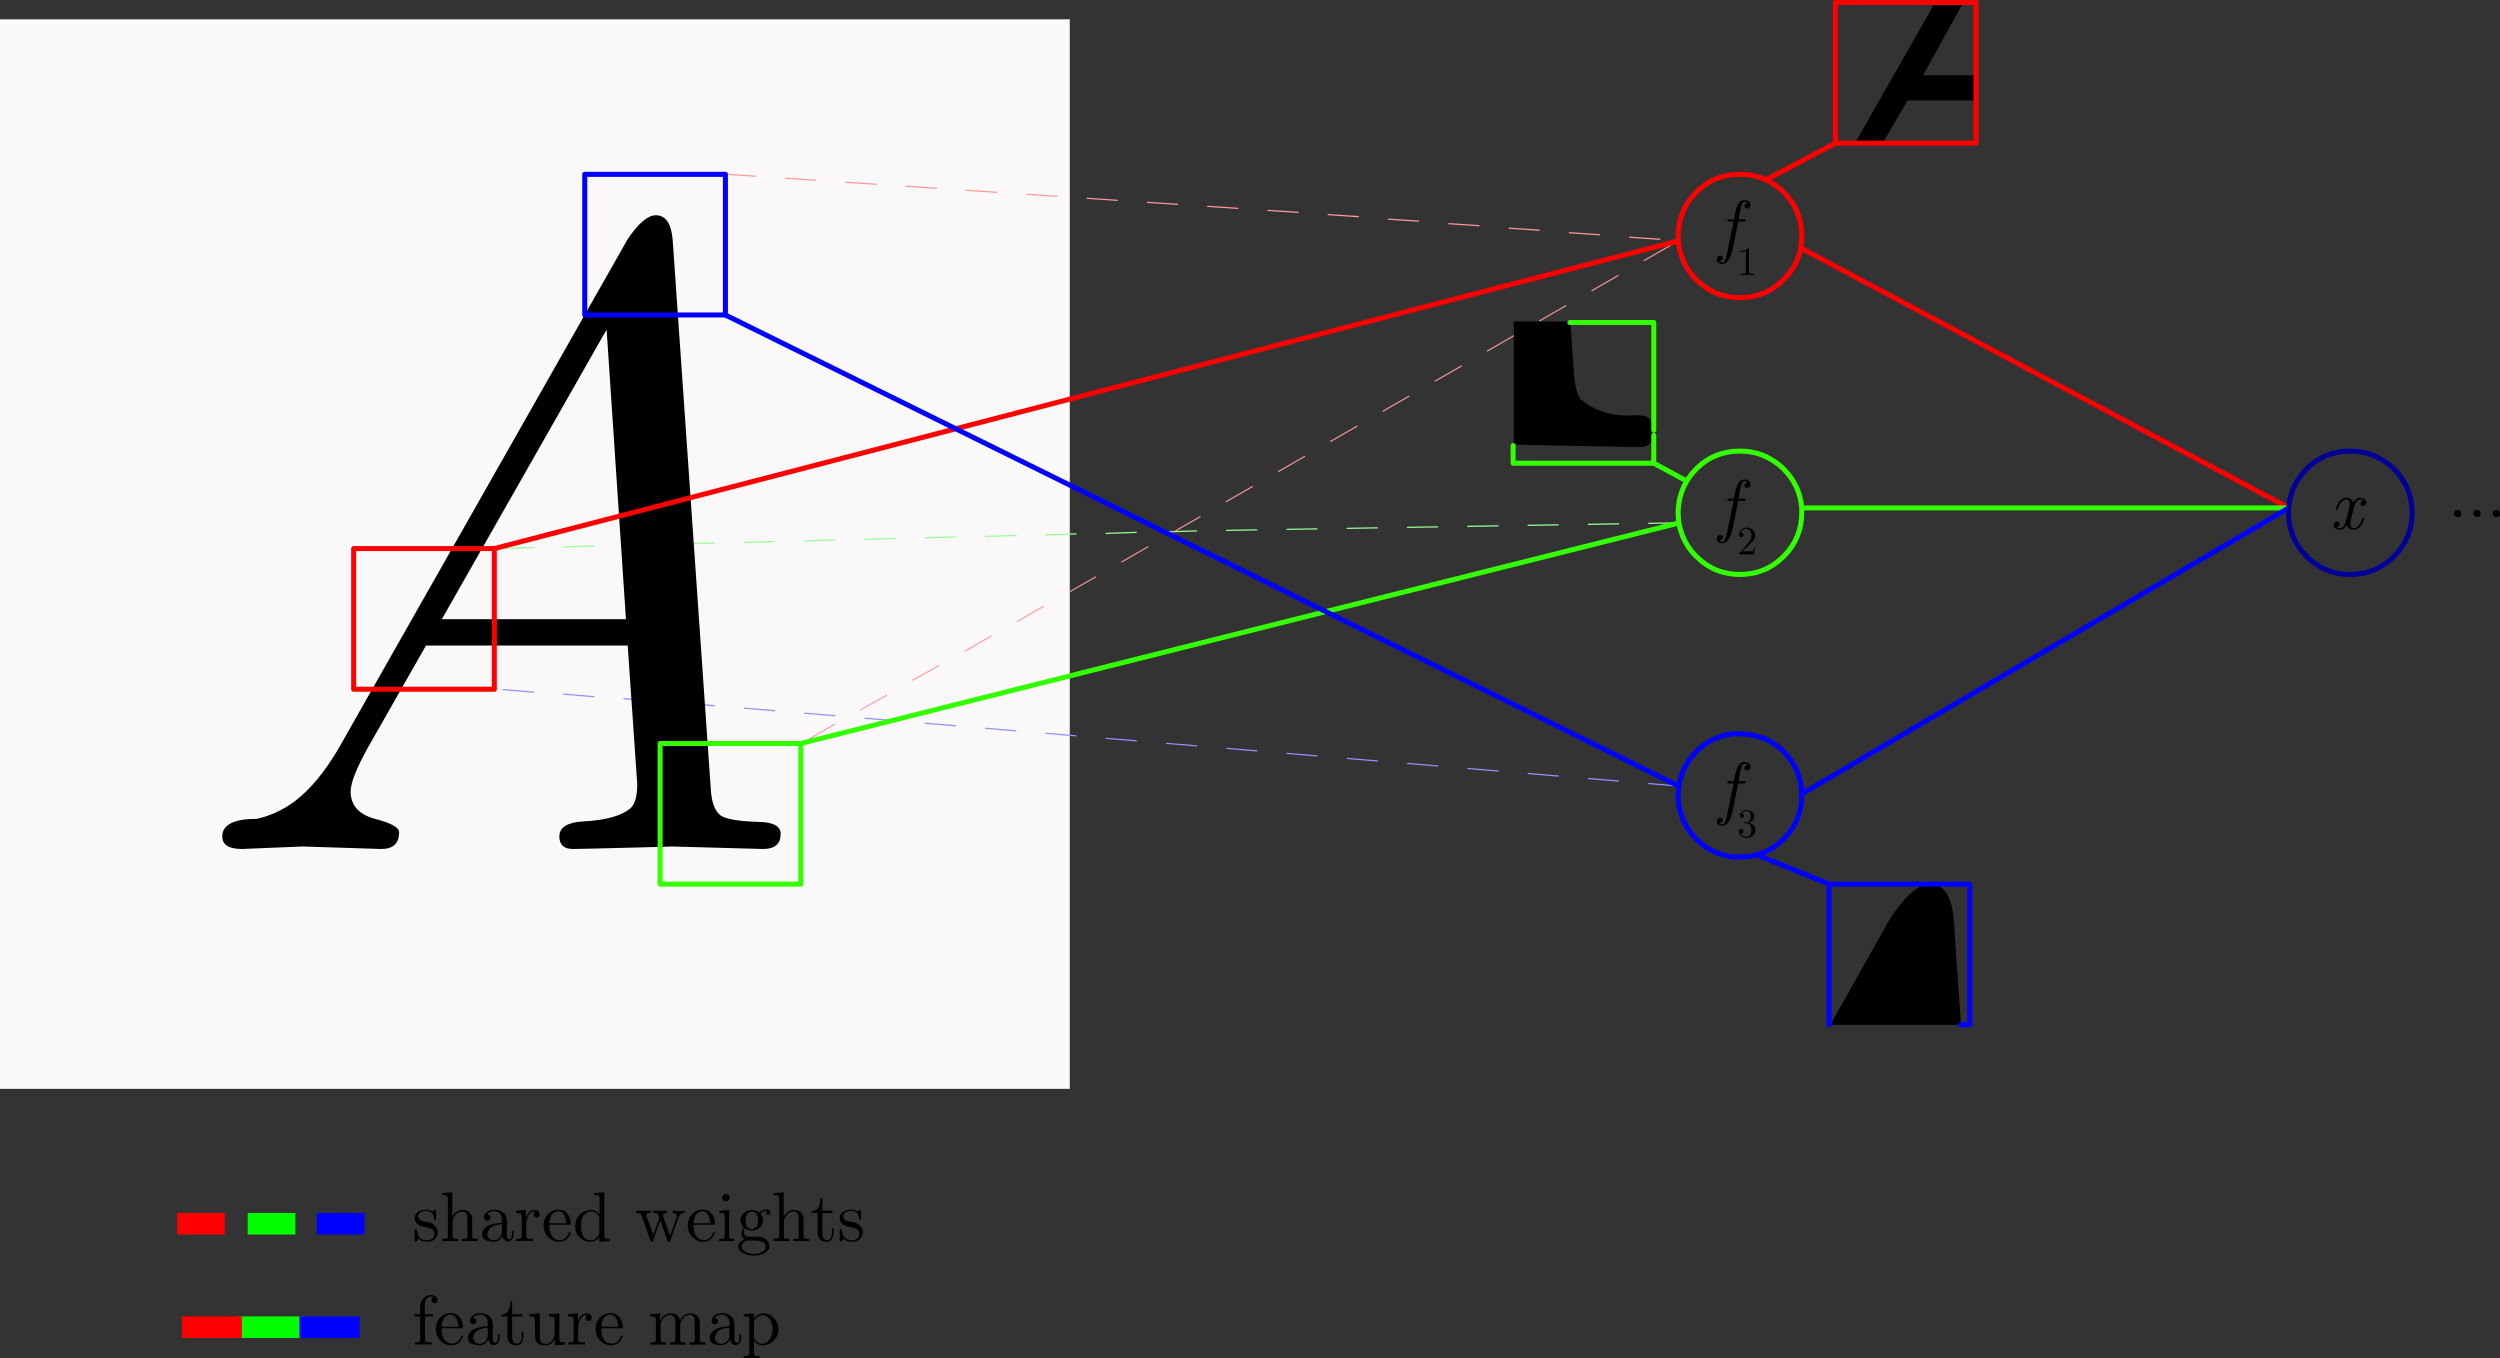 <?xml version="1.0" encoding="UTF-8"?>
<svg xmlns="http://www.w3.org/2000/svg" xmlns:xlink="http://www.w3.org/1999/xlink" width="398.12pt" height="216.28pt" viewBox="0 0 398.12 216.28" version="1.1">
<rect x="0" y="0" width="398.12" height="216.28" fill="#333333" stroke="none"/>
<defs>
<clipPath id="clip1">
  <path d="M 35 34 L 138 34 L 138 216.281 L 35 216.281 Z M 35 34 "/>
</clipPath>
<clipPath id="clip2">
  <path d="M 273 31 L 398.121 31 L 398.121 134 L 273 134 Z M 273 31 "/>
</clipPath>
</defs>
<g id="surface1">
<path style=" stroke:none;fill-rule:nonzero;fill:rgb(98.039%,97.255%,97.255%);fill-opacity:1;" d="M 0 173.398 L 170.359 173.398 L 170.359 3.078 L 0 3.078 Z M 0 173.398 "/>
<path style=" stroke:none;fill-rule:nonzero;fill:rgb(56.079%,56.079%,99.608%);fill-opacity:1;" d="M 85.039 110.16 C 85.02 110.152 84.992 110.137 84.961 110.121 L 80.16 109.719 C 80.137 109.73 80.109 109.742 80.078 109.762 C 80.07 109.781 80.059 109.809 80.039 109.84 C 80.051 109.863 80.062 109.875 80.078 109.879 C 80.102 109.918 80.129 109.93 80.16 109.922 L 84.961 110.32 C 84.984 110.336 84.996 110.336 85 110.32 C 85.035 110.297 85.051 110.27 85.039 110.238 C 85.059 110.219 85.059 110.191 85.039 110.16 M 94.559 111.039 C 94.582 111.059 94.598 111.059 94.602 111.039 C 94.637 111.02 94.648 110.992 94.641 110.961 C 94.656 110.938 94.656 110.91 94.641 110.879 C 94.617 110.871 94.59 110.855 94.559 110.84 L 89.762 110.441 C 89.738 110.449 89.711 110.465 89.68 110.48 C 89.672 110.5 89.656 110.527 89.641 110.559 C 89.648 110.582 89.664 110.598 89.68 110.602 C 89.703 110.637 89.73 110.648 89.762 110.641 L 94.559 111.039 M 104.238 111.602 C 104.219 111.59 104.191 111.578 104.16 111.559 L 99.359 111.16 C 99.336 111.168 99.309 111.184 99.281 111.199 C 99.27 111.223 99.258 111.25 99.238 111.281 C 99.25 111.305 99.262 111.316 99.281 111.32 C 99.301 111.355 99.328 111.371 99.359 111.359 L 104.16 111.762 C 104.184 111.777 104.195 111.777 104.199 111.762 C 104.234 111.738 104.25 111.711 104.238 111.68 C 104.258 111.656 104.258 111.629 104.238 111.602 M 113.84 112.32 C 113.816 112.312 113.793 112.297 113.762 112.281 L 108.961 111.879 C 108.938 111.891 108.91 111.902 108.879 111.922 C 108.871 111.941 108.855 111.969 108.84 112 C 108.852 112.023 108.863 112.035 108.879 112.039 C 108.902 112.074 108.93 112.09 108.961 112.078 L 113.762 112.48 C 113.785 112.496 113.797 112.496 113.801 112.48 C 113.836 112.457 113.848 112.43 113.84 112.398 C 113.855 112.375 113.855 112.352 113.84 112.32 M 118.48 112.84 C 118.504 112.875 118.527 112.891 118.559 112.879 L 123.359 113.281 C 123.383 113.297 123.398 113.297 123.398 113.281 C 123.438 113.258 123.449 113.23 123.441 113.199 C 123.457 113.176 123.457 113.148 123.441 113.121 C 123.418 113.109 123.391 113.098 123.359 113.078 L 118.559 112.68 C 118.535 112.691 118.512 112.703 118.48 112.719 C 118.469 112.742 118.457 112.77 118.441 112.801 C 118.449 112.824 118.465 112.836 118.48 112.84 M 128.078 113.641 C 128.102 113.676 128.129 113.688 128.16 113.68 L 132.961 114.078 C 132.984 114.098 132.996 114.098 133 114.078 C 133.035 114.059 133.051 114.031 133.039 114 C 133.059 113.977 133.059 113.949 133.039 113.922 C 133.02 113.91 132.992 113.898 132.961 113.879 L 128.16 113.48 C 128.137 113.488 128.109 113.504 128.078 113.52 C 128.07 113.543 128.059 113.57 128.039 113.602 C 128.051 113.625 128.062 113.637 128.078 113.641 M 142.641 114.719 C 142.617 114.711 142.59 114.699 142.559 114.68 L 137.762 114.281 C 137.738 114.289 137.711 114.305 137.68 114.32 C 137.672 114.344 137.656 114.367 137.641 114.398 C 137.648 114.422 137.664 114.438 137.68 114.441 C 137.703 114.477 137.73 114.488 137.762 114.48 L 142.559 114.879 C 142.582 114.898 142.598 114.898 142.602 114.879 C 142.637 114.859 142.648 114.832 142.641 114.801 C 142.656 114.777 142.656 114.75 142.641 114.719 M 152.238 115.52 C 152.219 115.512 152.191 115.496 152.16 115.48 L 147.359 115.078 C 147.336 115.09 147.309 115.102 147.281 115.121 C 147.27 115.141 147.258 115.168 147.238 115.199 C 147.25 115.223 147.262 115.238 147.281 115.238 C 147.301 115.277 147.328 115.289 147.359 115.281 L 152.16 115.68 C 152.184 115.695 152.195 115.695 152.199 115.68 C 152.234 115.656 152.25 115.633 152.238 115.602 C 152.258 115.578 152.258 115.551 152.238 115.52 M 171.359 117.281 C 171.383 117.297 171.398 117.297 171.398 117.281 C 171.438 117.258 171.449 117.23 171.441 117.199 C 171.457 117.176 171.457 117.148 171.441 117.121 C 171.418 117.109 171.391 117.098 171.359 117.078 L 166.559 116.68 C 166.535 116.691 166.512 116.703 166.48 116.719 C 166.469 116.742 166.457 116.77 166.441 116.801 C 166.449 116.824 166.465 116.836 166.48 116.84 C 166.504 116.875 166.527 116.891 166.559 116.879 L 171.359 117.281 M 161.762 116.48 C 161.785 116.496 161.797 116.496 161.801 116.48 C 161.836 116.457 161.848 116.43 161.84 116.398 C 161.855 116.375 161.855 116.352 161.84 116.32 C 161.816 116.312 161.793 116.297 161.762 116.281 L 156.961 115.879 C 156.938 115.891 156.91 115.902 156.879 115.922 C 156.871 115.941 156.855 115.969 156.84 116 C 156.852 116.023 156.863 116.035 156.879 116.039 C 156.902 116.074 156.93 116.09 156.961 116.078 L 161.762 116.48 M 180.961 118.078 C 180.984 118.098 180.996 118.098 181 118.078 C 181.035 118.059 181.051 118.031 181.039 118 C 181.059 117.977 181.059 117.949 181.039 117.922 C 181.02 117.91 180.992 117.898 180.961 117.879 L 176.16 117.48 C 176.137 117.488 176.109 117.504 176.078 117.52 C 176.07 117.543 176.059 117.57 176.039 117.602 C 176.051 117.625 176.062 117.637 176.078 117.641 C 176.102 117.676 176.129 117.688 176.16 117.68 L 180.961 118.078 M 190.559 118.879 C 190.582 118.898 190.598 118.898 190.602 118.879 C 190.637 118.859 190.648 118.832 190.641 118.801 C 190.656 118.777 190.656 118.75 190.641 118.719 C 190.617 118.711 190.59 118.699 190.559 118.68 L 185.762 118.281 C 185.738 118.289 185.711 118.305 185.68 118.32 C 185.672 118.344 185.656 118.367 185.641 118.398 C 185.648 118.422 185.664 118.438 185.68 118.441 C 185.703 118.477 185.73 118.488 185.762 118.48 L 190.559 118.879 M 195.281 119.238 C 195.301 119.277 195.328 119.289 195.359 119.281 L 200.16 119.68 C 200.184 119.695 200.195 119.695 200.199 119.68 C 200.234 119.656 200.25 119.633 200.238 119.602 C 200.258 119.578 200.258 119.551 200.238 119.52 C 200.219 119.512 200.191 119.496 200.16 119.48 L 195.359 119.078 C 195.336 119.09 195.309 119.102 195.281 119.121 C 195.27 119.141 195.258 119.168 195.238 119.199 C 195.25 119.223 195.262 119.238 195.281 119.238 M 214.48 120.84 C 214.504 120.875 214.527 120.891 214.559 120.879 L 219.359 121.281 C 219.383 121.297 219.398 121.297 219.398 121.281 C 219.438 121.258 219.449 121.23 219.441 121.199 C 219.457 121.176 219.457 121.148 219.441 121.121 C 219.418 121.109 219.391 121.098 219.359 121.078 L 214.559 120.68 C 214.535 120.691 214.512 120.703 214.48 120.719 C 214.469 120.742 214.457 120.77 214.441 120.801 C 214.449 120.824 214.465 120.836 214.48 120.84 M 209.762 120.48 C 209.785 120.496 209.797 120.496 209.801 120.48 C 209.836 120.457 209.848 120.43 209.84 120.398 C 209.855 120.375 209.855 120.352 209.84 120.32 C 209.816 120.312 209.793 120.297 209.762 120.281 L 204.961 119.879 C 204.938 119.891 204.91 119.902 204.879 119.922 C 204.871 119.941 204.855 119.969 204.84 120 C 204.852 120.023 204.863 120.035 204.879 120.039 C 204.902 120.074 204.93 120.09 204.961 120.078 L 209.762 120.48 M 224.078 121.641 C 224.102 121.676 224.129 121.688 224.16 121.68 L 228.961 122.078 C 228.984 122.098 228.996 122.098 229 122.078 C 229.035 122.059 229.051 122.031 229.039 122 C 229.059 121.977 229.059 121.949 229.039 121.922 C 229.02 121.91 228.992 121.898 228.961 121.879 L 224.16 121.48 C 224.137 121.488 224.109 121.504 224.078 121.52 C 224.07 121.543 224.059 121.57 224.039 121.602 C 224.051 121.625 224.062 121.637 224.078 121.641 M 243.281 123.238 C 243.301 123.277 243.328 123.289 243.359 123.281 L 248.16 123.68 C 248.184 123.695 248.195 123.695 248.199 123.68 C 248.234 123.656 248.25 123.633 248.238 123.602 C 248.258 123.578 248.258 123.551 248.238 123.52 C 248.219 123.512 248.191 123.496 248.16 123.48 L 243.359 123.078 C 243.336 123.09 243.309 123.102 243.281 123.121 C 243.27 123.141 243.258 123.168 243.238 123.199 C 243.25 123.223 243.262 123.238 243.281 123.238 M 238.559 122.879 C 238.582 122.898 238.598 122.898 238.602 122.879 C 238.637 122.859 238.648 122.832 238.641 122.801 C 238.656 122.777 238.656 122.75 238.641 122.719 C 238.617 122.711 238.59 122.699 238.559 122.68 L 233.762 122.281 C 233.738 122.289 233.711 122.305 233.68 122.32 C 233.672 122.344 233.656 122.367 233.641 122.398 C 233.648 122.422 233.664 122.438 233.68 122.441 C 233.703 122.477 233.73 122.488 233.762 122.48 L 238.559 122.879 M 257.762 124.48 C 257.785 124.496 257.797 124.496 257.801 124.48 C 257.836 124.457 257.848 124.43 257.84 124.398 C 257.855 124.375 257.855 124.352 257.84 124.32 C 257.816 124.312 257.793 124.297 257.762 124.281 L 252.961 123.879 C 252.938 123.891 252.91 123.902 252.879 123.922 C 252.871 123.941 252.855 123.969 252.84 124 C 252.852 124.023 252.863 124.035 252.879 124.039 C 252.902 124.074 252.93 124.09 252.961 124.078 L 257.762 124.48 M 262.48 124.84 C 262.504 124.875 262.527 124.891 262.559 124.879 L 267.359 125.281 C 267.383 125.297 267.398 125.297 267.398 125.281 C 267.438 125.258 267.449 125.23 267.441 125.199 C 267.457 125.176 267.457 125.148 267.441 125.121 C 267.418 125.109 267.391 125.098 267.359 125.078 L 262.559 124.68 C 262.535 124.691 262.512 124.703 262.48 124.719 C 262.469 124.742 262.457 124.77 262.441 124.801 C 262.449 124.824 262.465 124.836 262.48 124.84 Z M 262.48 124.84 "/>
<path style=" stroke:none;fill-rule:nonzero;fill:rgb(58.824%,100%,58.824%);fill-opacity:1;" d="M 176.078 85.039 C 176.109 85.055 176.137 85.055 176.16 85.039 L 180.961 84.879 C 180.992 84.891 181.02 84.875 181.039 84.84 C 181.055 84.836 181.055 84.824 181.039 84.801 C 181.051 84.77 181.035 84.742 181 84.719 C 180.996 84.703 180.984 84.691 180.961 84.68 L 176.16 84.84 C 176.129 84.855 176.102 84.871 176.078 84.879 C 176.062 84.91 176.051 84.938 176.039 84.961 C 176.059 84.992 176.07 85.02 176.078 85.039 M 190.559 84.641 C 190.59 84.648 190.617 84.637 190.641 84.602 C 190.656 84.598 190.656 84.582 190.641 84.559 C 190.648 84.527 190.637 84.504 190.602 84.48 C 190.598 84.465 190.582 84.449 190.559 84.441 L 185.762 84.602 C 185.73 84.617 185.703 84.629 185.68 84.641 C 185.664 84.668 185.648 84.695 185.641 84.719 C 185.656 84.75 185.672 84.777 185.68 84.801 C 185.711 84.816 185.738 84.816 185.762 84.801 L 190.559 84.641 M 195.281 84.559 C 195.309 84.578 195.336 84.578 195.359 84.559 L 200.16 84.48 C 200.191 84.488 200.219 84.477 200.238 84.441 C 200.258 84.438 200.258 84.422 200.238 84.398 C 200.25 84.371 200.238 84.344 200.199 84.32 C 200.195 84.305 200.184 84.289 200.16 84.281 L 195.359 84.359 C 195.328 84.375 195.301 84.391 195.281 84.398 C 195.262 84.43 195.25 84.457 195.238 84.48 C 195.258 84.512 195.27 84.539 195.281 84.559 M 147.281 85.762 C 147.309 85.777 147.336 85.777 147.359 85.762 L 152.16 85.602 C 152.191 85.609 152.219 85.598 152.238 85.559 C 152.258 85.559 152.258 85.543 152.238 85.52 C 152.25 85.488 152.238 85.461 152.199 85.441 C 152.195 85.422 152.184 85.41 152.16 85.398 L 147.359 85.559 C 147.328 85.578 147.301 85.59 147.281 85.602 C 147.262 85.629 147.25 85.656 147.238 85.68 C 147.258 85.711 147.27 85.738 147.281 85.762 M 166.48 85.281 C 166.508 85.297 166.535 85.297 166.559 85.281 L 171.359 85.121 C 171.391 85.129 171.418 85.117 171.441 85.078 C 171.457 85.078 171.457 85.062 171.441 85.039 C 171.449 85.008 171.438 84.98 171.398 84.961 C 171.398 84.945 171.383 84.93 171.359 84.922 L 166.559 85.078 C 166.527 85.098 166.504 85.109 166.48 85.121 C 166.465 85.148 166.449 85.176 166.441 85.199 C 166.457 85.23 166.469 85.258 166.48 85.281 M 161.762 85.359 C 161.789 85.371 161.816 85.355 161.84 85.32 C 161.855 85.316 161.855 85.305 161.84 85.281 C 161.852 85.25 161.836 85.223 161.801 85.199 C 161.797 85.184 161.785 85.172 161.762 85.16 L 156.961 85.32 C 156.93 85.336 156.902 85.352 156.879 85.359 C 156.863 85.391 156.852 85.418 156.84 85.441 C 156.855 85.473 156.871 85.496 156.879 85.52 C 156.91 85.535 156.938 85.535 156.961 85.52 L 161.762 85.359 M 123.359 86.121 L 118.559 86.281 C 118.527 86.297 118.504 86.309 118.48 86.32 C 118.465 86.352 118.449 86.375 118.441 86.398 C 118.457 86.43 118.469 86.457 118.48 86.48 C 118.508 86.496 118.535 86.496 118.559 86.48 L 123.359 86.32 C 123.391 86.328 123.418 86.316 123.441 86.281 C 123.457 86.277 123.457 86.262 123.441 86.238 C 123.449 86.211 123.438 86.184 123.398 86.16 C 123.398 86.145 123.383 86.129 123.359 86.121 M 137.68 86 C 137.711 86.016 137.738 86.016 137.762 86 L 142.559 85.84 C 142.59 85.848 142.617 85.836 142.641 85.801 C 142.656 85.797 142.656 85.785 142.641 85.762 C 142.648 85.73 142.637 85.703 142.602 85.68 C 142.598 85.664 142.582 85.648 142.559 85.641 L 137.762 85.801 C 137.73 85.816 137.703 85.832 137.68 85.84 C 137.664 85.871 137.648 85.895 137.641 85.922 C 137.656 85.949 137.672 85.977 137.68 86 M 128.078 86.238 C 128.109 86.258 128.137 86.258 128.16 86.238 L 132.961 86.078 C 132.992 86.09 133.02 86.078 133.039 86.039 C 133.055 86.035 133.055 86.023 133.039 86 C 133.051 85.969 133.035 85.941 133 85.922 C 132.996 85.902 132.984 85.891 132.961 85.879 L 128.16 86.039 C 128.129 86.059 128.102 86.07 128.078 86.078 C 128.062 86.109 128.051 86.137 128.039 86.16 C 128.059 86.191 128.07 86.219 128.078 86.238 M 108.879 86.559 C 108.863 86.59 108.852 86.617 108.84 86.641 C 108.855 86.672 108.871 86.699 108.879 86.719 C 108.91 86.738 108.938 86.738 108.961 86.719 L 113.762 86.559 C 113.789 86.57 113.816 86.555 113.84 86.52 C 113.855 86.516 113.855 86.504 113.84 86.48 C 113.852 86.449 113.836 86.422 113.801 86.398 C 113.797 86.383 113.785 86.371 113.762 86.359 L 108.961 86.52 C 108.93 86.535 108.902 86.551 108.879 86.559 M 104.16 86.801 C 104.191 86.809 104.219 86.797 104.238 86.762 C 104.258 86.758 104.258 86.742 104.238 86.719 C 104.25 86.688 104.238 86.664 104.199 86.641 C 104.195 86.625 104.184 86.609 104.16 86.602 L 99.359 86.762 C 99.328 86.777 99.301 86.789 99.281 86.801 C 99.262 86.828 99.25 86.855 99.238 86.879 C 99.258 86.91 99.27 86.938 99.281 86.961 C 99.309 86.977 99.336 86.977 99.359 86.961 L 104.16 86.801 M 89.641 87.121 C 89.656 87.152 89.672 87.176 89.68 87.199 C 89.711 87.215 89.738 87.215 89.762 87.199 L 94.559 87.039 C 94.59 87.051 94.617 87.035 94.641 87 C 94.656 86.996 94.656 86.984 94.641 86.961 C 94.648 86.93 94.637 86.902 94.602 86.879 C 94.598 86.863 94.582 86.852 94.559 86.84 L 89.762 87 C 89.73 87.016 89.703 87.031 89.68 87.039 C 89.664 87.07 89.648 87.098 89.641 87.121 M 84.961 87.281 C 84.992 87.289 85.02 87.277 85.039 87.238 C 85.055 87.238 85.055 87.223 85.039 87.199 C 85.051 87.168 85.035 87.141 85 87.121 C 84.996 87.102 84.984 87.09 84.961 87.078 L 80.16 87.238 C 80.129 87.258 80.102 87.27 80.078 87.281 C 80.062 87.309 80.051 87.336 80.039 87.359 C 80.059 87.391 80.07 87.418 80.078 87.441 C 80.109 87.457 80.137 87.457 80.16 87.441 L 84.961 87.281 M 243.281 83.762 C 243.309 83.777 243.336 83.777 243.359 83.762 L 248.16 83.68 C 248.191 83.691 248.219 83.676 248.238 83.641 C 248.258 83.637 248.258 83.625 248.238 83.602 C 248.25 83.57 248.238 83.543 248.199 83.52 C 248.195 83.504 248.184 83.488 248.16 83.48 L 243.359 83.559 C 243.328 83.578 243.301 83.59 243.281 83.602 C 243.262 83.629 243.25 83.656 243.238 83.68 C 243.258 83.711 243.27 83.738 243.281 83.762 M 257.762 83.52 C 257.789 83.531 257.816 83.516 257.84 83.48 C 257.855 83.477 257.855 83.465 257.84 83.441 C 257.852 83.41 257.836 83.383 257.801 83.359 C 257.797 83.344 257.785 83.332 257.762 83.32 L 252.961 83.398 C 252.93 83.418 252.902 83.43 252.879 83.441 C 252.863 83.469 252.852 83.496 252.84 83.52 C 252.855 83.551 252.871 83.578 252.879 83.602 C 252.91 83.617 252.938 83.617 252.961 83.602 L 257.762 83.52 M 262.48 83.441 C 262.508 83.457 262.535 83.457 262.559 83.441 L 267.359 83.359 C 267.391 83.371 267.418 83.355 267.441 83.32 C 267.457 83.316 267.457 83.305 267.441 83.281 C 267.449 83.25 267.438 83.223 267.398 83.199 C 267.398 83.184 267.383 83.172 267.359 83.16 L 262.559 83.238 C 262.527 83.258 262.504 83.27 262.48 83.281 C 262.465 83.309 262.449 83.336 262.441 83.359 C 262.457 83.391 262.469 83.418 262.48 83.441 M 214.48 84.238 C 214.508 84.258 214.535 84.258 214.559 84.238 L 219.359 84.16 C 219.391 84.168 219.418 84.156 219.441 84.121 C 219.457 84.117 219.457 84.105 219.441 84.078 C 219.449 84.051 219.438 84.023 219.398 84 C 219.398 83.984 219.383 83.969 219.359 83.961 L 214.559 84.039 C 214.527 84.059 214.504 84.07 214.48 84.078 C 214.465 84.109 214.449 84.137 214.441 84.16 C 214.457 84.191 214.469 84.219 214.48 84.238 M 209.762 84.32 C 209.789 84.328 209.816 84.316 209.84 84.281 C 209.855 84.277 209.855 84.266 209.84 84.238 C 209.852 84.211 209.836 84.184 209.801 84.16 C 209.797 84.145 209.785 84.129 209.762 84.121 L 204.961 84.199 C 204.93 84.219 204.902 84.23 204.879 84.238 C 204.863 84.27 204.852 84.297 204.84 84.32 C 204.855 84.352 204.871 84.379 204.879 84.398 C 204.91 84.418 204.938 84.418 204.961 84.398 L 209.762 84.32 M 233.68 83.922 C 233.711 83.938 233.734 83.938 233.762 83.922 L 238.559 83.84 C 238.59 83.852 238.617 83.836 238.641 83.801 C 238.656 83.797 238.656 83.785 238.641 83.762 C 238.648 83.73 238.637 83.703 238.602 83.68 C 238.598 83.664 238.582 83.648 238.559 83.641 L 233.762 83.719 C 233.73 83.738 233.703 83.75 233.68 83.762 C 233.664 83.789 233.648 83.816 233.641 83.84 C 233.656 83.871 233.672 83.898 233.68 83.922 M 224.078 84.078 C 224.109 84.098 224.137 84.098 224.16 84.078 L 228.961 84 C 228.992 84.008 229.016 83.996 229.039 83.961 C 229.055 83.957 229.055 83.945 229.039 83.922 C 229.051 83.891 229.035 83.863 229 83.84 C 228.996 83.824 228.984 83.809 228.961 83.801 L 224.16 83.879 C 224.129 83.898 224.102 83.91 224.078 83.922 C 224.062 83.949 224.051 83.977 224.039 84 C 224.059 84.031 224.07 84.059 224.078 84.078 Z M 224.078 84.078 "/>
<path style=" stroke:none;fill-rule:nonzero;fill:rgb(100%,60.001%,60.001%);fill-opacity:1;" d="M 132.879 115.238 C 132.871 115.25 132.859 115.262 132.84 115.281 L 128.68 117.68 C 128.652 117.695 128.625 117.707 128.602 117.719 C 128.609 117.762 128.621 117.789 128.641 117.801 C 128.652 117.836 128.668 117.848 128.68 117.84 C 128.723 117.855 128.746 117.855 128.762 117.84 L 132.922 115.441 C 132.957 115.426 132.969 115.398 132.961 115.359 C 132.977 115.352 132.977 115.34 132.961 115.32 C 132.945 115.293 132.918 115.266 132.879 115.238 M 141.238 110.801 C 141.27 110.785 141.281 110.762 141.281 110.719 C 141.297 110.711 141.297 110.699 141.281 110.68 C 141.266 110.652 141.238 110.625 141.199 110.602 C 141.191 110.609 141.18 110.621 141.16 110.641 L 137 112.961 C 136.973 112.973 136.945 112.988 136.922 113 C 136.93 113.035 136.941 113.062 136.961 113.078 C 136.973 113.109 136.988 113.121 137 113.121 C 137.035 113.137 137.062 113.137 137.078 113.121 L 141.238 110.801 M 182.801 86.961 C 182.793 86.969 182.777 86.984 182.762 87 L 178.602 89.398 C 178.57 89.414 178.543 89.426 178.52 89.441 C 178.531 89.48 178.543 89.508 178.559 89.52 C 178.574 89.555 178.586 89.57 178.602 89.559 C 178.641 89.578 178.668 89.578 178.68 89.559 L 182.84 87.16 C 182.875 87.145 182.887 87.121 182.879 87.078 C 182.898 87.07 182.898 87.059 182.879 87.039 C 182.867 87.012 182.84 86.984 182.801 86.961 M 191.16 82.359 C 191.195 82.348 191.207 82.32 191.199 82.281 C 191.219 82.273 191.219 82.258 191.199 82.238 C 191.188 82.211 191.16 82.184 191.121 82.16 C 191.113 82.168 191.098 82.184 191.078 82.199 L 186.922 84.602 C 186.891 84.613 186.863 84.629 186.84 84.641 C 186.848 84.68 186.863 84.707 186.879 84.719 C 186.895 84.754 186.906 84.77 186.922 84.762 C 186.961 84.777 186.988 84.777 187 84.762 L 191.16 82.359 M 195.238 79.961 C 195.281 79.977 195.309 79.977 195.32 79.961 L 199.48 77.559 C 199.516 77.547 199.527 77.52 199.52 77.48 C 199.539 77.473 199.539 77.457 199.52 77.441 C 199.508 77.41 199.48 77.387 199.441 77.359 C 199.434 77.371 199.418 77.383 199.398 77.398 L 195.238 79.801 C 195.211 79.812 195.184 79.828 195.16 79.84 C 195.168 79.883 195.184 79.906 195.199 79.922 C 195.215 79.957 195.227 79.969 195.238 79.961 M 161.961 99.039 C 162 99.059 162.027 99.059 162.039 99.039 L 166.199 96.641 C 166.234 96.625 166.25 96.598 166.238 96.559 C 166.258 96.551 166.258 96.539 166.238 96.52 C 166.227 96.492 166.199 96.465 166.16 96.441 C 166.152 96.449 166.137 96.461 166.121 96.48 L 161.961 98.879 C 161.93 98.895 161.906 98.906 161.879 98.922 C 161.891 98.961 161.902 98.988 161.922 99 C 161.934 99.035 161.945 99.047 161.961 99.039 M 170.281 94.16 C 170.25 94.172 170.227 94.188 170.199 94.199 C 170.211 94.234 170.223 94.262 170.238 94.281 C 170.254 94.309 170.266 94.32 170.281 94.32 C 170.312 94.336 170.34 94.336 170.359 94.32 L 174.52 91.961 C 174.547 91.945 174.562 91.918 174.559 91.879 C 174.578 91.871 174.578 91.859 174.559 91.84 C 174.547 91.812 174.52 91.785 174.48 91.762 C 174.473 91.77 174.457 91.781 174.441 91.801 L 170.281 94.16 M 153.602 103.719 C 153.613 103.754 153.629 103.77 153.641 103.762 C 153.68 103.777 153.707 103.777 153.719 103.762 L 157.879 101.359 C 157.914 101.348 157.93 101.32 157.922 101.281 C 157.938 101.273 157.938 101.258 157.922 101.238 C 157.906 101.211 157.879 101.184 157.84 101.16 C 157.832 101.168 157.82 101.184 157.801 101.199 L 153.641 103.602 C 153.613 103.613 153.586 103.629 153.559 103.641 C 153.57 103.68 153.582 103.707 153.602 103.719 M 149.559 106.078 C 149.59 106.066 149.602 106.039 149.602 106 C 149.617 105.992 149.617 105.98 149.602 105.961 C 149.586 105.934 149.559 105.906 149.52 105.879 C 149.512 105.891 149.5 105.902 149.48 105.922 L 145.32 108.238 C 145.293 108.254 145.266 108.266 145.238 108.281 C 145.25 108.316 145.262 108.34 145.281 108.359 C 145.293 108.387 145.309 108.402 145.32 108.398 C 145.355 108.418 145.383 108.418 145.398 108.398 L 149.559 106.078 M 149.199 30 C 149.215 29.977 149.215 29.949 149.199 29.922 C 149.18 29.91 149.152 29.898 149.121 29.879 L 144.32 29.559 C 144.297 29.57 144.27 29.582 144.238 29.602 C 144.23 29.621 144.219 29.648 144.199 29.68 C 144.211 29.703 144.223 29.715 144.238 29.719 C 144.262 29.758 144.289 29.77 144.32 29.762 L 149.121 30.078 C 149.145 30.098 149.156 30.098 149.16 30.078 C 149.195 30.059 149.211 30.031 149.199 30 M 158.801 30.641 C 158.816 30.617 158.816 30.59 158.801 30.559 C 158.777 30.551 158.75 30.539 158.719 30.52 L 153.922 30.199 C 153.898 30.211 153.871 30.223 153.84 30.238 C 153.832 30.262 153.816 30.289 153.801 30.32 C 153.809 30.344 153.824 30.355 153.84 30.359 C 153.863 30.395 153.887 30.41 153.922 30.398 L 158.719 30.719 C 158.742 30.738 158.758 30.738 158.762 30.719 C 158.797 30.699 158.809 30.672 158.801 30.641 M 168.32 31.359 C 168.344 31.375 168.355 31.375 168.359 31.359 C 168.395 31.34 168.41 31.312 168.398 31.281 C 168.418 31.258 168.418 31.23 168.398 31.199 C 168.379 31.191 168.352 31.176 168.32 31.16 L 163.52 30.84 C 163.496 30.852 163.469 30.863 163.441 30.879 C 163.43 30.902 163.418 30.93 163.398 30.961 C 163.41 30.984 163.422 30.996 163.441 31 C 163.461 31.035 163.488 31.051 163.52 31.039 L 168.32 31.359 M 178 31.84 C 177.977 31.832 177.953 31.816 177.922 31.801 L 173.121 31.48 C 173.098 31.488 173.07 31.504 173.039 31.52 C 173.031 31.543 173.016 31.57 173 31.602 C 173.012 31.625 173.023 31.637 173.039 31.641 C 173.062 31.676 173.09 31.688 173.121 31.68 L 177.922 32 C 177.941 32.016 177.957 32.016 177.961 32 C 177.996 31.977 178.008 31.953 178 31.922 C 178.016 31.898 178.016 31.871 178 31.84 M 182.641 32.281 C 182.66 32.316 182.688 32.328 182.719 32.32 L 187.52 32.641 C 187.543 32.656 187.555 32.656 187.559 32.641 C 187.598 32.617 187.609 32.59 187.602 32.559 C 187.617 32.535 187.617 32.512 187.602 32.48 C 187.578 32.469 187.551 32.457 187.52 32.441 L 182.719 32.121 C 182.695 32.129 182.672 32.145 182.641 32.16 C 182.629 32.184 182.617 32.207 182.602 32.238 C 182.609 32.262 182.625 32.277 182.641 32.281 M 192.238 32.922 C 192.262 32.957 192.289 32.969 192.32 32.961 L 197.121 33.281 C 197.145 33.297 197.156 33.297 197.16 33.281 C 197.195 33.258 197.211 33.23 197.199 33.199 C 197.215 33.176 197.215 33.148 197.199 33.121 C 197.18 33.109 197.152 33.098 197.121 33.078 L 192.32 32.762 C 192.297 32.77 192.27 32.785 192.238 32.801 C 192.23 32.82 192.219 32.848 192.199 32.879 C 192.211 32.902 192.223 32.918 192.238 32.922 M 120.32 28.16 C 120.344 28.176 120.355 28.176 120.359 28.16 C 120.395 28.137 120.41 28.113 120.398 28.078 C 120.418 28.059 120.418 28.031 120.398 28 C 120.379 27.992 120.352 27.977 120.32 27.961 L 115.52 27.641 C 115.496 27.648 115.469 27.664 115.441 27.68 C 115.43 27.703 115.418 27.73 115.398 27.762 C 115.41 27.785 115.422 27.797 115.441 27.801 C 115.461 27.836 115.488 27.848 115.52 27.84 L 120.32 28.16 M 130 28.719 C 130.016 28.695 130.016 28.672 130 28.641 C 129.977 28.629 129.953 28.617 129.922 28.602 L 125.121 28.281 C 125.098 28.289 125.07 28.305 125.039 28.32 C 125.031 28.344 125.016 28.367 125 28.398 C 125.012 28.422 125.023 28.438 125.039 28.441 C 125.062 28.477 125.09 28.488 125.121 28.48 L 129.922 28.801 C 129.941 28.816 129.957 28.816 129.961 28.801 C 129.996 28.777 130.008 28.75 130 28.719 M 139.559 29.441 C 139.598 29.418 139.609 29.391 139.602 29.359 C 139.617 29.336 139.617 29.309 139.602 29.281 C 139.578 29.27 139.551 29.258 139.52 29.238 L 134.719 28.922 C 134.695 28.93 134.672 28.941 134.641 28.961 C 134.629 28.98 134.617 29.008 134.602 29.039 C 134.609 29.062 134.625 29.078 134.641 29.078 C 134.66 29.117 134.688 29.129 134.719 29.121 L 139.52 29.441 C 139.543 29.457 139.555 29.457 139.559 29.441 M 207.762 72.559 C 207.754 72.57 207.738 72.582 207.719 72.602 L 203.559 75 C 203.531 75.012 203.504 75.027 203.48 75.039 C 203.488 75.082 203.504 75.109 203.52 75.121 C 203.535 75.156 203.547 75.168 203.559 75.16 C 203.602 75.176 203.629 75.176 203.641 75.16 L 207.801 72.762 C 207.836 72.746 207.848 72.719 207.84 72.68 C 207.855 72.672 207.855 72.66 207.84 72.641 C 207.828 72.613 207.801 72.586 207.762 72.559 M 216.078 67.762 C 216.07 67.77 216.059 67.781 216.039 67.801 L 211.879 70.199 C 211.852 70.215 211.824 70.227 211.801 70.238 C 211.809 70.281 211.824 70.309 211.84 70.32 C 211.855 70.355 211.867 70.367 211.879 70.359 C 211.922 70.379 211.949 70.379 211.961 70.359 L 216.121 67.961 C 216.156 67.945 216.168 67.918 216.16 67.879 C 216.176 67.871 216.176 67.859 216.16 67.84 C 216.145 67.812 216.121 67.785 216.078 67.762 M 228.52 60.602 C 228.492 60.613 228.465 60.629 228.441 60.641 C 228.449 60.68 228.461 60.707 228.48 60.719 C 228.492 60.754 228.508 60.77 228.52 60.762 C 228.562 60.777 228.59 60.777 228.602 60.762 L 232.762 58.359 C 232.797 58.348 232.809 58.32 232.801 58.281 C 232.816 58.273 232.816 58.258 232.801 58.238 C 232.785 58.211 232.758 58.184 232.719 58.16 C 232.711 58.168 232.699 58.184 232.68 58.199 L 228.52 60.602 M 220.199 65.559 C 220.242 65.578 220.27 65.578 220.281 65.559 L 224.441 63.16 C 224.477 63.145 224.488 63.121 224.48 63.078 C 224.496 63.07 224.496 63.059 224.48 63.039 C 224.465 63.012 224.441 62.984 224.398 62.961 C 224.391 62.969 224.379 62.984 224.359 63 L 220.199 65.398 C 220.172 65.414 220.145 65.426 220.121 65.441 C 220.129 65.48 220.145 65.508 220.16 65.52 C 220.172 65.555 220.188 65.57 220.199 65.559 M 206.801 33.762 C 206.777 33.75 206.75 33.738 206.719 33.719 L 201.922 33.398 C 201.898 33.41 201.871 33.422 201.84 33.441 C 201.832 33.461 201.816 33.488 201.801 33.52 C 201.809 33.543 201.824 33.559 201.84 33.559 C 201.863 33.598 201.887 33.609 201.922 33.602 L 206.719 33.922 C 206.742 33.938 206.758 33.938 206.762 33.922 C 206.797 33.898 206.809 33.871 206.801 33.84 C 206.816 33.816 206.816 33.789 206.801 33.762 M 216.32 34.602 C 216.344 34.617 216.355 34.617 216.359 34.602 C 216.395 34.578 216.41 34.551 216.398 34.52 C 216.418 34.496 216.418 34.469 216.398 34.441 C 216.379 34.43 216.352 34.418 216.32 34.398 L 211.52 34.078 C 211.496 34.09 211.469 34.102 211.441 34.121 C 211.43 34.141 211.418 34.168 211.398 34.199 C 211.41 34.223 211.422 34.238 211.441 34.238 C 211.461 34.277 211.488 34.289 211.52 34.281 L 216.32 34.602 M 226 35.238 C 226.016 35.215 226.016 35.191 226 35.16 C 225.977 35.152 225.953 35.137 225.922 35.121 L 221.121 34.801 C 221.098 34.809 221.07 34.824 221.039 34.84 C 221.031 34.863 221.016 34.891 221 34.922 C 221.012 34.941 221.023 34.957 221.039 34.961 C 221.062 34.996 221.09 35.008 221.121 35 L 225.922 35.32 C 225.941 35.336 225.957 35.336 225.961 35.32 C 225.996 35.297 226.008 35.27 226 35.238 M 230.641 35.68 C 230.66 35.715 230.688 35.73 230.719 35.719 L 235.52 36.039 C 235.543 36.059 235.555 36.059 235.559 36.039 C 235.598 36.02 235.609 35.992 235.602 35.961 C 235.617 35.938 235.617 35.91 235.602 35.879 C 235.578 35.871 235.551 35.855 235.52 35.84 L 230.719 35.52 C 230.695 35.531 230.672 35.543 230.641 35.559 C 230.629 35.582 230.617 35.609 230.602 35.641 C 230.609 35.664 230.625 35.676 230.641 35.68 M 241.078 53.559 C 241.113 53.547 241.129 53.52 241.121 53.48 C 241.137 53.473 241.137 53.457 241.121 53.441 C 241.105 53.41 241.078 53.387 241.039 53.359 C 241.031 53.371 241.02 53.383 241 53.398 L 236.84 55.801 C 236.812 55.812 236.785 55.828 236.762 55.84 C 236.77 55.883 236.781 55.906 236.801 55.922 C 236.812 55.957 236.828 55.969 236.84 55.961 C 236.883 55.977 236.906 55.977 236.922 55.961 L 241.078 53.559 M 249.359 48.559 C 249.352 48.57 249.34 48.582 249.32 48.602 L 245.16 51 C 245.133 51.012 245.105 51.027 245.078 51.039 C 245.09 51.082 245.102 51.109 245.121 51.121 C 245.133 51.156 245.148 51.168 245.16 51.16 C 245.203 51.176 245.227 51.176 245.238 51.16 L 249.398 48.762 C 249.434 48.746 249.449 48.719 249.441 48.68 C 249.457 48.672 249.457 48.66 249.441 48.641 C 249.426 48.613 249.398 48.586 249.359 48.559 M 240.238 36.398 C 240.262 36.438 240.289 36.449 240.32 36.441 L 245.121 36.762 C 245.145 36.777 245.156 36.777 245.16 36.762 C 245.195 36.738 245.211 36.711 245.199 36.68 C 245.215 36.656 245.215 36.629 245.199 36.602 C 245.18 36.59 245.152 36.578 245.121 36.559 L 240.32 36.238 C 240.297 36.25 240.27 36.262 240.238 36.281 C 240.23 36.301 240.219 36.328 240.199 36.359 C 240.211 36.383 240.223 36.398 240.238 36.398 M 257.719 43.961 C 257.754 43.945 257.77 43.918 257.762 43.879 C 257.777 43.871 257.777 43.859 257.762 43.84 C 257.746 43.812 257.719 43.785 257.68 43.762 C 257.672 43.77 257.66 43.781 257.641 43.801 L 253.48 46.199 C 253.453 46.215 253.426 46.227 253.398 46.238 C 253.41 46.281 253.422 46.309 253.441 46.32 C 253.453 46.355 253.469 46.367 253.48 46.359 C 253.52 46.379 253.547 46.379 253.559 46.359 L 257.719 43.961 M 254.801 37.32 C 254.777 37.309 254.75 37.297 254.719 37.281 L 249.922 36.961 C 249.898 36.969 249.871 36.984 249.84 37 C 249.832 37.023 249.816 37.047 249.801 37.078 C 249.809 37.102 249.824 37.117 249.84 37.121 C 249.863 37.156 249.887 37.168 249.922 37.16 L 254.719 37.48 C 254.742 37.496 254.758 37.496 254.762 37.48 C 254.797 37.457 254.809 37.43 254.801 37.398 C 254.816 37.375 254.816 37.352 254.801 37.32 M 259.52 37.68 C 259.496 37.691 259.469 37.703 259.441 37.719 C 259.43 37.742 259.418 37.77 259.398 37.801 C 259.41 37.824 259.422 37.836 259.441 37.84 C 259.461 37.875 259.488 37.891 259.52 37.879 L 264.32 38.199 C 264.344 38.215 264.355 38.215 264.359 38.199 C 264.395 38.18 264.41 38.152 264.398 38.121 C 264.418 38.098 264.418 38.07 264.398 38.039 C 264.379 38.031 264.352 38.016 264.32 38 L 259.52 37.68 M 261.801 41.398 C 261.773 41.414 261.746 41.426 261.719 41.441 C 261.73 41.48 261.742 41.508 261.762 41.52 C 261.773 41.555 261.785 41.57 261.801 41.559 C 261.84 41.578 261.867 41.578 261.879 41.559 L 266.039 39.16 C 266.074 39.145 266.09 39.121 266.078 39.078 C 266.098 39.07 266.098 39.059 266.078 39.039 C 266.066 39.012 266.039 38.984 266 38.961 C 265.992 38.969 265.98 38.984 265.961 39 Z M 261.801 41.398 "/>
<path style=" stroke:none;fill-rule:nonzero;fill:rgb(0%,0%,0%);fill-opacity:1;" d="M 301.039 146.199 L 291.48 163.199 L 312.281 163.199 L 311.121 146.359 C 310.801 142.652 309.535 140.801 307.32 140.801 C 305.535 140.801 303.441 142.602 301.039 146.199 M 260.48 66.121 C 257.199 66.414 254.398 65.668 252.078 63.879 C 251.574 63.508 251.266 63.055 251.16 62.52 C 250.922 61.668 250.762 60.812 250.68 59.961 L 250.078 51.199 L 241.078 51.199 L 241.078 70.801 L 260.559 71.199 C 262.348 71.309 263.32 70.625 263.48 69.16 L 263.48 68.359 C 263.32 66.762 262.32 66.012 260.48 66.121 M 295.398 22.801 L 299.762 22.879 L 303.762 16 L 314.68 16 L 314.68 12 L 306.238 12 L 312.68 0.32 L 308.121 0.48 Z M 295.398 22.801 "/>
<g clip-path="url(#clip1)" clip-rule="nonzero">
<path style=" stroke:none;fill-rule:nonzero;fill:rgb(0%,0%,0%);fill-opacity:1;" d="M 122.52 209.359 C 122.227 209.227 121.922 209.16 121.602 209.16 C 121.414 209.16 121.227 209.188 121.039 209.238 C 120.879 209.293 120.734 209.359 120.602 209.441 C 120.414 209.547 120.227 209.707 120.039 209.922 L 120.039 209.16 L 118.441 209.281 L 118.441 209.641 C 118.84 209.641 119.078 209.668 119.16 209.719 C 119.266 209.801 119.32 209.961 119.32 210.199 L 119.32 215.441 C 119.32 215.68 119.266 215.828 119.16 215.879 C 119.078 215.934 118.84 215.961 118.441 215.961 L 118.441 216.281 L 120.961 216.281 L 120.961 215.961 C 120.559 215.961 120.32 215.934 120.238 215.879 C 120.133 215.828 120.078 215.68 120.078 215.441 L 120.078 213.441 C 120.426 213.973 120.879 214.238 121.441 214.238 C 121.785 214.238 122.105 214.172 122.398 214.039 C 122.691 213.906 122.961 213.734 123.199 213.52 C 123.441 213.281 123.625 213.012 123.762 212.719 C 123.895 212.398 123.961 212.066 123.961 211.719 C 123.961 211.348 123.895 211.012 123.762 210.719 C 123.652 210.398 123.48 210.133 123.238 209.922 C 123.027 209.68 122.785 209.492 122.52 209.359 M 121.52 209.441 C 121.734 209.441 121.934 209.508 122.121 209.641 C 122.281 209.746 122.441 209.906 122.602 210.121 C 122.734 210.309 122.84 210.535 122.922 210.801 C 123 211.094 123.039 211.398 123.039 211.719 C 123.039 212.039 122.988 212.348 122.879 212.641 C 122.801 212.906 122.68 213.148 122.52 213.359 C 122.387 213.574 122.215 213.734 122 213.84 C 121.812 213.945 121.613 214 121.398 214 C 121.188 214 120.973 213.945 120.762 213.84 C 120.574 213.707 120.398 213.535 120.238 213.32 C 120.133 213.16 120.078 213 120.078 212.84 L 120.078 210.359 C 120.238 210.066 120.453 209.84 120.719 209.68 C 120.961 209.52 121.227 209.441 121.52 209.441 M 117.762 213.121 C 117.762 213.547 117.625 213.785 117.359 213.84 C 117.199 213.84 117.078 213.746 117 213.559 C 116.973 213.48 116.961 213.387 116.961 213.281 L 116.961 211.039 C 116.961 210.719 116.934 210.492 116.879 210.359 C 116.828 210.121 116.707 209.906 116.52 209.719 C 116.332 209.508 116.094 209.348 115.801 209.238 C 115.559 209.16 115.293 209.121 115 209.121 C 114.785 209.121 114.574 209.148 114.359 209.199 C 114.148 209.254 113.961 209.348 113.801 209.48 C 113.668 209.586 113.547 209.707 113.441 209.84 C 113.359 210 113.32 210.172 113.32 210.359 C 113.32 210.52 113.375 210.652 113.48 210.762 C 113.559 210.84 113.68 210.879 113.84 210.879 C 114 210.879 114.121 210.84 114.199 210.762 C 114.309 210.652 114.359 210.52 114.359 210.359 C 114.309 210.039 114.105 209.879 113.762 209.879 C 113.922 209.691 114.121 209.559 114.359 209.48 C 114.574 209.398 114.785 209.359 115 209.359 C 115.133 209.359 115.266 209.387 115.398 209.441 C 115.535 209.492 115.668 209.574 115.801 209.68 C 115.906 209.812 116 209.961 116.078 210.121 C 116.133 210.332 116.16 210.559 116.16 210.801 L 116.16 211.199 C 115.254 211.254 114.574 211.387 114.121 211.602 C 113.906 211.68 113.734 211.785 113.602 211.922 C 113.441 212.027 113.32 212.148 113.238 212.281 C 113.078 212.52 113 212.773 113 213.039 C 113 213.254 113.055 213.453 113.16 213.641 C 113.266 213.773 113.414 213.895 113.602 214 C 113.867 214.105 114.266 214.188 114.801 214.238 C 114.961 214.238 115.121 214.215 115.281 214.16 C 115.441 214.105 115.586 214.039 115.719 213.961 C 115.961 213.773 116.133 213.547 116.238 213.281 C 116.266 213.52 116.359 213.719 116.52 213.879 C 116.68 214.094 116.879 214.199 117.121 214.199 C 117.734 214.094 118.039 213.734 118.039 213.121 L 118.039 212.48 L 117.762 212.48 L 117.762 213.121 M 115.039 211.641 C 115.359 211.508 115.734 211.441 116.16 211.441 L 116.16 212.559 C 116.16 212.801 116.121 213.027 116.039 213.238 C 115.961 213.398 115.852 213.547 115.719 213.68 C 115.586 213.785 115.441 213.867 115.281 213.922 C 115.148 213.973 115.012 214 114.879 214 C 114.586 214 114.348 213.906 114.16 213.719 C 113.945 213.535 113.84 213.309 113.84 213.039 C 113.84 212.879 113.879 212.719 113.961 212.559 C 114.039 212.348 114.16 212.172 114.32 212.039 C 114.508 211.852 114.746 211.719 115.039 211.641 M 110.281 209.52 C 110.359 209.574 110.441 209.668 110.52 209.801 C 110.602 209.988 110.641 210.266 110.641 210.641 L 110.641 213.281 C 110.641 213.52 110.602 213.668 110.52 213.719 C 110.441 213.746 110.199 213.762 109.801 213.762 L 109.801 214.121 L 112.32 214.121 L 112.32 213.762 C 111.973 213.762 111.746 213.746 111.641 213.719 C 111.508 213.691 111.441 213.602 111.441 213.441 L 111.441 211.281 C 111.441 210.746 111.426 210.398 111.398 210.238 C 111.348 210 111.238 209.785 111.078 209.602 C 111 209.465 110.867 209.375 110.68 209.32 C 110.465 209.215 110.215 209.16 109.922 209.16 C 109.68 209.16 109.465 209.199 109.281 209.281 C 109.121 209.332 108.961 209.426 108.801 209.559 C 108.586 209.746 108.414 209.988 108.281 210.281 C 108.254 210.039 108.172 209.84 108.039 209.68 C 107.961 209.547 107.84 209.441 107.68 209.359 C 107.441 209.227 107.148 209.16 106.801 209.16 C 106.586 209.16 106.398 209.188 106.238 209.238 L 105.762 209.48 C 105.625 209.586 105.508 209.719 105.398 209.879 L 105.121 210.359 L 105.121 209.16 L 103.559 209.281 L 103.559 209.641 C 103.961 209.641 104.199 209.68 104.281 209.762 C 104.387 209.812 104.441 209.988 104.441 210.281 L 104.441 213.281 C 104.441 213.52 104.387 213.668 104.281 213.719 C 104.199 213.746 103.961 213.762 103.559 213.762 L 103.559 214.121 L 106.078 214.121 L 106.078 213.762 C 105.68 213.762 105.441 213.746 105.359 213.719 C 105.254 213.668 105.199 213.52 105.199 213.281 L 105.199 211.199 C 105.199 210.934 105.238 210.68 105.32 210.441 C 105.426 210.227 105.547 210.039 105.68 209.879 C 105.84 209.719 106.012 209.602 106.199 209.52 C 106.359 209.441 106.535 209.398 106.719 209.398 C 106.879 209.398 107.027 209.441 107.16 209.52 C 107.266 209.574 107.348 209.668 107.398 209.801 C 107.508 209.988 107.559 210.266 107.559 210.641 L 107.559 213.281 C 107.559 213.52 107.508 213.668 107.398 213.719 C 107.32 213.746 107.078 213.762 106.68 213.762 L 106.68 214.121 L 109.199 214.121 L 109.199 213.762 C 108.801 213.762 108.559 213.746 108.48 213.719 C 108.375 213.668 108.32 213.52 108.32 213.281 L 108.32 211.199 C 108.32 210.934 108.359 210.68 108.441 210.441 C 108.52 210.227 108.641 210.039 108.801 209.879 C 108.934 209.719 109.094 209.602 109.281 209.52 C 109.465 209.441 109.652 209.398 109.84 209.398 C 110 209.398 110.148 209.441 110.281 209.52 M 98.68 209.801 C 98.52 209.586 98.32 209.414 98.078 209.281 C 97.812 209.172 97.508 209.121 97.16 209.121 C 96.84 209.121 96.535 209.188 96.238 209.32 C 95.973 209.426 95.734 209.602 95.52 209.84 C 95.309 210.078 95.133 210.359 95 210.68 C 94.895 210.973 94.84 211.293 94.84 211.641 C 94.84 212.012 94.906 212.359 95.039 212.68 C 95.172 213 95.359 213.281 95.602 213.52 C 95.812 213.734 96.066 213.906 96.359 214.039 C 96.652 214.172 96.961 214.238 97.281 214.238 C 98.215 214.238 98.84 213.762 99.16 212.801 C 99.16 212.691 99.121 212.641 99.039 212.641 C 98.961 212.641 98.906 212.691 98.879 212.801 C 98.613 213.574 98.105 213.961 97.359 213.961 C 97.094 213.961 96.852 213.895 96.641 213.762 C 96.426 213.625 96.254 213.441 96.121 213.199 C 95.879 212.852 95.762 212.293 95.762 211.52 L 99.121 211.52 C 99.148 211.492 99.16 211.414 99.16 211.281 C 99.16 211.012 99.121 210.746 99.039 210.48 C 98.961 210.215 98.84 209.988 98.68 209.801 M 95.762 211.281 C 95.785 210.906 95.852 210.574 95.961 210.281 C 96.066 210.039 96.199 209.84 96.359 209.68 C 96.547 209.492 96.812 209.387 97.16 209.359 C 97.934 209.359 98.359 210 98.441 211.281 L 95.762 211.281 M 92.039 209.16 L 90.48 209.281 L 90.48 209.641 C 90.852 209.641 91.094 209.68 91.199 209.762 C 91.309 209.812 91.359 209.988 91.359 210.281 L 91.359 213.281 C 91.359 213.52 91.309 213.668 91.199 213.719 C 91.121 213.746 90.879 213.762 90.48 213.762 L 90.48 214.121 L 91.762 214.078 C 92.398 214.078 92.867 214.094 93.16 214.121 L 93.16 213.762 L 92.922 213.762 C 92.547 213.762 92.309 213.734 92.199 213.68 C 92.121 213.602 92.078 213.453 92.078 213.238 L 92.078 211.52 C 92.078 211.254 92.105 210.988 92.16 210.719 C 92.238 210.48 92.332 210.254 92.441 210.039 C 92.547 209.852 92.68 209.707 92.84 209.602 C 93 209.465 93.188 209.398 93.398 209.398 L 93.52 209.441 C 93.359 209.492 93.281 209.641 93.281 209.879 C 93.281 210.012 93.32 210.133 93.398 210.238 C 93.508 210.32 93.625 210.359 93.762 210.359 C 93.867 210.359 93.973 210.32 94.078 210.238 C 94.188 210.133 94.238 210 94.238 209.84 C 94.238 209.652 94.16 209.492 94 209.359 C 93.84 209.227 93.641 209.16 93.398 209.16 C 93.215 209.16 93.039 209.199 92.879 209.281 C 92.719 209.359 92.586 209.465 92.48 209.602 C 92.293 209.812 92.148 210.078 92.039 210.398 L 92.039 209.16 M 87.441 209.641 C 87.812 209.641 88.055 209.68 88.16 209.762 C 88.266 209.812 88.32 209.988 88.32 210.281 L 88.32 212.281 C 88.32 212.52 88.281 212.746 88.199 212.961 C 88.148 213.148 88.055 213.32 87.922 213.48 C 87.812 213.641 87.68 213.773 87.52 213.879 C 87.332 213.961 87.148 214 86.961 214 C 86.719 214 86.535 213.973 86.398 213.922 C 86.266 213.867 86.172 213.785 86.121 213.68 C 86.012 213.52 85.961 213.254 85.961 212.879 L 85.961 209.16 L 84.32 209.281 L 84.32 209.641 C 84.746 209.641 85 209.691 85.078 209.801 C 85.16 209.879 85.199 210.172 85.199 210.68 L 85.199 212.359 C 85.199 212.973 85.266 213.398 85.398 213.641 C 85.508 213.828 85.68 213.973 85.922 214.078 C 86.16 214.188 86.48 214.238 86.879 214.238 C 87.199 214.238 87.48 214.16 87.719 214 C 87.961 213.84 88.172 213.586 88.359 213.238 L 88.359 214.238 L 89.961 214.121 L 89.961 213.762 C 89.559 213.762 89.32 213.734 89.238 213.68 C 89.133 213.602 89.078 213.426 89.078 213.16 L 89.078 209.16 L 87.441 209.281 L 87.441 209.641 M 81.559 209.641 L 83.16 209.641 L 83.16 209.281 L 81.559 209.281 L 81.559 207.238 L 81.281 207.238 C 81.281 207.48 81.266 207.719 81.238 207.961 C 81.16 208.227 81.078 208.453 81 208.641 C 80.867 208.852 80.719 209.027 80.559 209.16 C 80.348 209.293 80.105 209.375 79.84 209.398 L 79.84 209.641 L 80.801 209.641 L 80.801 212.719 C 80.801 213.039 80.852 213.32 80.961 213.559 C 81.066 213.746 81.199 213.895 81.359 214 C 81.574 214.133 81.867 214.215 82.238 214.238 C 82.426 214.238 82.602 214.199 82.762 214.121 C 82.895 214.039 83.012 213.922 83.121 213.762 C 83.227 213.574 83.309 213.227 83.359 212.719 L 83.359 212.078 L 83.078 212.078 L 83.078 212.719 C 83.078 213.121 83.012 213.426 82.879 213.641 C 82.719 213.852 82.535 213.961 82.32 213.961 C 81.812 213.961 81.559 213.559 81.559 212.762 L 81.559 209.641 M 75.32 209.48 C 75.188 209.586 75.066 209.707 74.961 209.84 C 74.879 210 74.84 210.172 74.84 210.359 C 74.84 210.52 74.895 210.652 75 210.762 C 75.078 210.84 75.199 210.879 75.359 210.879 C 75.52 210.879 75.641 210.84 75.719 210.762 C 75.828 210.652 75.879 210.52 75.879 210.359 C 75.828 210.039 75.625 209.879 75.281 209.879 C 75.441 209.691 75.641 209.559 75.879 209.48 C 76.094 209.398 76.309 209.359 76.52 209.359 C 76.652 209.359 76.785 209.387 76.922 209.441 C 77.055 209.492 77.188 209.574 77.32 209.68 C 77.426 209.812 77.52 209.961 77.602 210.121 C 77.652 210.332 77.68 210.559 77.68 210.801 L 77.68 211.199 C 76.773 211.254 76.094 211.387 75.641 211.602 C 75.426 211.68 75.254 211.785 75.121 211.922 C 74.961 212.027 74.84 212.148 74.762 212.281 C 74.602 212.52 74.52 212.773 74.52 213.039 C 74.52 213.254 74.574 213.453 74.68 213.641 C 74.785 213.773 74.934 213.895 75.121 214 C 75.387 214.105 75.785 214.188 76.32 214.238 C 76.48 214.238 76.641 214.215 76.801 214.16 C 76.961 214.105 77.105 214.039 77.238 213.961 C 77.48 213.773 77.652 213.547 77.762 213.281 C 77.785 213.52 77.879 213.719 78.039 213.879 C 78.199 214.094 78.398 214.199 78.641 214.199 C 79.254 214.094 79.559 213.734 79.559 213.121 L 79.559 212.48 L 79.281 212.48 L 79.281 213.121 C 79.281 213.547 79.148 213.785 78.879 213.84 C 78.719 213.84 78.602 213.746 78.52 213.559 C 78.492 213.48 78.48 213.387 78.48 213.281 L 78.48 211.039 C 78.48 210.719 78.453 210.492 78.398 210.359 C 78.348 210.121 78.227 209.906 78.039 209.719 C 77.852 209.508 77.613 209.348 77.32 209.238 C 77.078 209.16 76.812 209.121 76.52 209.121 C 76.309 209.121 76.094 209.148 75.879 209.199 C 75.668 209.254 75.48 209.348 75.32 209.48 M 75.359 213.039 C 75.359 212.879 75.398 212.719 75.48 212.559 C 75.559 212.348 75.68 212.172 75.84 212.039 C 76.027 211.852 76.266 211.719 76.559 211.641 C 76.879 211.508 77.254 211.441 77.68 211.441 L 77.68 212.559 C 77.68 212.801 77.641 213.027 77.559 213.238 C 77.48 213.398 77.375 213.547 77.238 213.68 C 77.105 213.785 76.961 213.867 76.801 213.922 C 76.668 213.973 76.535 214 76.398 214 C 76.105 214 75.867 213.906 75.68 213.719 C 75.465 213.535 75.359 213.309 75.359 213.039 M 73.238 209.801 C 73.078 209.586 72.879 209.414 72.641 209.281 C 72.375 209.172 72.066 209.121 71.719 209.121 C 71.398 209.121 71.094 209.188 70.801 209.32 C 70.535 209.426 70.293 209.602 70.078 209.84 C 69.867 210.078 69.691 210.359 69.559 210.68 C 69.453 210.973 69.398 211.293 69.398 211.641 C 69.398 212.012 69.465 212.359 69.602 212.68 C 69.734 213 69.922 213.281 70.16 213.52 C 70.375 213.734 70.625 213.906 70.922 214.039 C 71.215 214.172 71.52 214.238 71.84 214.238 C 72.773 214.238 73.398 213.762 73.719 212.801 C 73.719 212.691 73.68 212.641 73.602 212.641 C 73.52 212.641 73.465 212.691 73.441 212.801 C 73.172 213.574 72.668 213.961 71.922 213.961 C 71.652 213.961 71.414 213.895 71.199 213.762 C 70.988 213.625 70.812 213.441 70.68 213.199 C 70.441 212.852 70.32 212.293 70.32 211.52 L 73.68 211.52 C 73.707 211.492 73.719 211.414 73.719 211.281 C 73.719 211.012 73.68 210.746 73.602 210.48 C 73.52 210.215 73.398 209.988 73.238 209.801 M 70.922 209.68 C 71.105 209.492 71.375 209.387 71.719 209.359 C 72.492 209.359 72.922 210 73 211.281 L 70.32 211.281 C 70.348 210.906 70.414 210.574 70.52 210.281 C 70.625 210.039 70.762 209.84 70.922 209.68 M 69.398 206.441 C 69.215 206.309 68.973 206.238 68.68 206.238 C 68.465 206.238 68.266 206.266 68.078 206.32 C 67.867 206.398 67.68 206.52 67.52 206.68 C 67.332 206.84 67.188 207.027 67.078 207.238 C 66.973 207.453 66.922 207.707 66.922 208 L 66.922 209.281 L 66.039 209.281 L 66.039 209.641 L 66.922 209.641 L 66.922 213.281 C 66.922 213.52 66.867 213.668 66.762 213.719 C 66.68 213.746 66.453 213.762 66.078 213.762 L 66.078 214.121 L 67.32 214.078 C 67.988 214.078 68.465 214.094 68.762 214.121 L 68.762 213.762 L 68.52 213.762 C 68.121 213.762 67.879 213.734 67.801 213.68 C 67.719 213.602 67.68 213.453 67.68 213.238 L 67.68 209.641 L 68.961 209.641 L 68.961 209.281 L 67.641 209.281 L 67.641 208 C 67.641 207.762 67.668 207.535 67.719 207.32 C 67.773 207.16 67.852 207.012 67.961 206.879 C 68.066 206.746 68.172 206.641 68.281 206.559 C 68.414 206.508 68.547 206.48 68.68 206.48 C 68.812 206.48 68.934 206.508 69.039 206.559 C 68.828 206.641 68.719 206.801 68.719 207.039 C 68.719 207.148 68.762 207.254 68.84 207.359 C 68.922 207.465 69.039 207.52 69.199 207.52 C 69.359 207.52 69.48 207.465 69.559 207.359 C 69.641 207.254 69.68 207.133 69.68 207 C 69.68 206.785 69.586 206.602 69.398 206.441 M 134.281 193.68 C 134.281 193.465 134.359 193.281 134.52 193.121 C 134.625 193.039 134.762 192.973 134.922 192.922 C 135.078 192.867 135.281 192.84 135.52 192.84 C 136.348 192.84 136.785 193.293 136.84 194.199 C 136.84 194.254 136.879 194.281 136.961 194.281 C 137.039 194.281 137.078 194.266 137.078 194.238 L 137.121 194.039 L 137.121 192.879 C 137.121 192.719 137.078 192.641 137 192.641 C 136.945 192.641 136.867 192.68 136.762 192.762 L 136.559 192.922 C 136.293 192.734 135.945 192.641 135.52 192.641 C 135.199 192.641 134.922 192.68 134.68 192.762 C 134.441 192.84 134.254 192.945 134.121 193.078 C 133.988 193.215 133.879 193.359 133.801 193.52 C 133.746 193.68 133.719 193.84 133.719 194 C 133.719 194.188 133.762 194.359 133.84 194.52 C 133.922 194.68 134.039 194.828 134.199 194.961 C 134.387 195.094 134.586 195.199 134.801 195.281 L 135.68 195.48 C 136.453 195.613 136.84 195.945 136.84 196.48 C 136.84 196.801 136.746 197.039 136.559 197.199 C 136.453 197.309 136.32 197.387 136.16 197.441 C 136 197.492 135.812 197.52 135.602 197.52 C 135.359 197.52 135.148 197.48 134.961 197.398 C 134.801 197.32 134.652 197.215 134.52 197.078 C 134.414 196.945 134.32 196.773 134.238 196.559 L 134.039 195.922 C 134.012 195.785 133.961 195.719 133.879 195.719 C 133.773 195.719 133.719 195.812 133.719 196 L 133.719 197.48 C 133.719 197.668 133.762 197.762 133.84 197.762 C 133.895 197.762 133.988 197.691 134.121 197.559 L 134.359 197.281 C 134.68 197.602 135.094 197.762 135.602 197.762 C 135.895 197.762 136.16 197.719 136.398 197.641 C 136.641 197.559 136.828 197.441 136.961 197.281 C 137.121 197.148 137.227 196.988 137.281 196.801 C 137.359 196.613 137.398 196.414 137.398 196.199 C 137.398 195.801 137.238 195.453 136.922 195.16 C 136.762 195 136.559 194.867 136.32 194.762 C 136.16 194.707 135.934 194.652 135.641 194.602 C 135.215 194.52 134.906 194.441 134.719 194.359 C 134.586 194.281 134.48 194.188 134.398 194.078 C 134.32 193.973 134.281 193.84 134.281 193.68 M 130.961 190.762 L 130.68 190.762 C 130.68 191 130.668 191.238 130.641 191.48 C 130.559 191.746 130.48 191.973 130.398 192.16 C 130.266 192.375 130.121 192.547 129.961 192.68 C 129.746 192.812 129.508 192.895 129.238 192.922 L 129.238 193.16 L 130.199 193.16 L 130.199 196.238 C 130.199 196.559 130.254 196.84 130.359 197.078 C 130.465 197.266 130.602 197.414 130.762 197.52 C 130.973 197.652 131.266 197.734 131.641 197.762 C 131.828 197.762 132 197.719 132.16 197.641 C 132.293 197.559 132.414 197.441 132.52 197.281 C 132.625 197.094 132.707 196.746 132.762 196.238 L 132.762 195.602 L 132.48 195.602 L 132.48 196.238 C 132.48 196.641 132.414 196.945 132.281 197.16 C 132.121 197.375 131.934 197.48 131.719 197.48 C 131.215 197.48 130.961 197.078 130.961 196.281 L 130.961 193.16 L 132.559 193.16 L 132.559 192.801 L 130.961 192.801 L 130.961 190.762 M 126.801 193.039 C 126.906 193.094 126.988 193.188 127.039 193.32 C 127.148 193.508 127.199 193.785 127.199 194.16 L 127.199 196.801 C 127.199 197.039 127.148 197.188 127.039 197.238 C 126.961 197.266 126.719 197.281 126.32 197.281 L 126.32 197.641 L 128.84 197.641 L 128.84 197.281 C 128.492 197.281 128.281 197.266 128.199 197.238 C 128.039 197.215 127.961 197.121 127.961 196.961 L 127.961 194.801 C 127.961 194.266 127.945 193.922 127.922 193.762 C 127.867 193.52 127.762 193.309 127.602 193.121 C 127.52 192.988 127.387 192.895 127.199 192.84 C 126.988 192.734 126.734 192.68 126.441 192.68 C 126.227 192.68 126.012 192.719 125.801 192.801 C 125.641 192.852 125.492 192.945 125.359 193.078 C 125.121 193.266 124.934 193.492 124.801 193.762 L 124.801 189.879 L 123.199 190 L 123.199 190.32 C 123.602 190.32 123.84 190.359 123.922 190.441 C 124.027 190.52 124.078 190.691 124.078 190.961 L 124.078 196.801 C 124.078 197.039 124.027 197.188 123.922 197.238 C 123.84 197.266 123.602 197.281 123.199 197.281 L 123.199 197.641 L 125.719 197.641 L 125.719 197.281 C 125.32 197.281 125.078 197.266 125 197.238 C 124.895 197.188 124.84 197.039 124.84 196.801 L 124.84 194.719 C 124.84 194.453 124.879 194.199 124.961 193.961 C 125.066 193.746 125.188 193.559 125.32 193.398 C 125.48 193.238 125.652 193.121 125.84 193.039 C 126 192.961 126.172 192.922 126.359 192.922 C 126.52 192.922 126.668 192.961 126.801 193.039 M 119 192.84 C 118.785 192.922 118.602 193.039 118.441 193.199 C 118.281 193.332 118.148 193.508 118.039 193.719 C 117.961 193.906 117.922 194.105 117.922 194.32 C 117.922 194.559 117.973 194.785 118.078 195 C 118.16 195.188 118.281 195.348 118.441 195.48 C 118.199 195.828 118.078 196.133 118.078 196.398 C 118.078 196.586 118.121 196.773 118.199 196.961 C 118.281 197.148 118.414 197.293 118.602 197.398 C 118.254 197.508 117.988 197.668 117.801 197.879 C 117.641 198.066 117.559 198.281 117.559 198.52 C 117.559 198.734 117.625 198.922 117.762 199.078 C 117.867 199.266 118.039 199.414 118.281 199.52 C 118.492 199.652 118.762 199.762 119.078 199.84 C 119.375 199.922 119.691 199.961 120.039 199.961 C 120.359 199.961 120.668 199.922 120.961 199.84 C 121.281 199.785 121.547 199.691 121.762 199.559 C 122 199.426 122.188 199.266 122.32 199.078 C 122.453 198.922 122.52 198.734 122.52 198.52 C 122.52 198.281 122.465 198.055 122.359 197.84 C 122.227 197.574 122.039 197.375 121.801 197.238 C 121.535 197.078 121.215 196.988 120.84 196.961 C 120.625 196.934 120.293 196.922 119.84 196.922 L 119.039 196.922 C 118.852 196.895 118.707 196.801 118.602 196.641 C 118.492 196.508 118.441 196.348 118.441 196.16 C 118.441 195.945 118.492 195.773 118.602 195.641 C 118.895 195.828 119.266 195.934 119.719 195.961 C 119.988 195.961 120.227 195.922 120.441 195.84 C 120.652 195.762 120.852 195.641 121.039 195.48 C 121.199 195.32 121.32 195.148 121.398 194.961 C 121.48 194.746 121.52 194.535 121.52 194.32 C 121.52 194.133 121.48 193.934 121.398 193.719 C 121.32 193.535 121.215 193.375 121.078 193.238 C 121.348 193 121.68 192.852 122.078 192.801 L 122.199 192.84 C 122.066 192.867 122 192.961 122 193.121 C 122 193.332 122.121 193.441 122.359 193.441 C 122.574 193.441 122.68 193.332 122.68 193.121 C 122.68 192.988 122.641 192.867 122.559 192.762 C 122.453 192.625 122.309 192.559 122.121 192.559 C 121.641 192.613 121.238 192.785 120.922 193.078 C 120.602 192.84 120.199 192.707 119.719 192.68 C 119.48 192.68 119.238 192.734 119 192.84 M 118.762 194.32 L 118.762 193.84 C 118.812 193.68 118.867 193.535 118.922 193.398 C 119 193.293 119.094 193.199 119.199 193.121 C 119.359 193.012 119.535 192.961 119.719 192.961 C 120.387 192.961 120.719 193.414 120.719 194.32 C 120.691 194.773 120.625 195.094 120.52 195.281 C 120.281 195.574 120.012 195.719 119.719 195.719 C 119.078 195.719 118.762 195.254 118.762 194.32 M 121.801 198.961 C 121.691 199.094 121.559 199.215 121.398 199.32 C 121.215 199.426 121.012 199.52 120.801 199.602 C 120.559 199.652 120.309 199.68 120.039 199.68 C 119.773 199.68 119.52 199.652 119.281 199.602 C 119.039 199.52 118.84 199.426 118.68 199.32 C 118.492 199.215 118.359 199.094 118.281 198.961 C 118.172 198.828 118.121 198.68 118.121 198.52 C 118.121 198.281 118.215 198.066 118.398 197.879 C 118.586 197.691 118.801 197.586 119.039 197.559 L 120.48 197.559 C 120.746 197.586 120.988 197.625 121.199 197.68 C 121.414 197.762 121.586 197.852 121.719 197.961 C 121.852 198.121 121.922 198.309 121.922 198.52 C 121.922 198.68 121.879 198.828 121.801 198.961 M 114.559 192.801 L 114.559 193.16 C 114.934 193.16 115.16 193.188 115.238 193.238 C 115.348 193.32 115.398 193.492 115.398 193.762 L 115.398 196.801 C 115.398 197.039 115.348 197.188 115.238 197.238 C 115.16 197.266 114.922 197.281 114.52 197.281 L 114.52 197.641 L 116.922 197.641 L 116.922 197.281 C 116.574 197.281 116.348 197.254 116.238 197.199 C 116.16 197.148 116.121 197.012 116.121 196.801 L 116.121 192.68 L 114.559 192.801 M 115.16 190.32 C 115.055 190.453 115 190.586 115 190.719 C 115 190.879 115.055 191.027 115.16 191.16 C 115.293 191.266 115.441 191.32 115.602 191.32 C 115.762 191.32 115.895 191.266 116 191.16 C 116.133 191.055 116.199 190.906 116.199 190.719 C 116.199 190.559 116.133 190.426 116 190.32 C 115.895 190.215 115.762 190.16 115.602 190.16 C 115.441 190.16 115.293 190.215 115.16 190.32 M 110.922 192.84 C 110.652 192.945 110.414 193.121 110.199 193.359 C 109.988 193.602 109.812 193.879 109.68 194.199 C 109.574 194.492 109.52 194.812 109.52 195.16 C 109.52 195.535 109.586 195.879 109.719 196.199 C 109.852 196.52 110.039 196.801 110.281 197.039 C 110.492 197.254 110.746 197.426 111.039 197.559 C 111.332 197.691 111.641 197.762 111.961 197.762 C 112.895 197.762 113.52 197.281 113.84 196.32 C 113.84 196.215 113.801 196.16 113.719 196.16 C 113.641 196.16 113.586 196.215 113.559 196.32 C 113.293 197.094 112.785 197.48 112.039 197.48 C 111.773 197.48 111.535 197.414 111.32 197.281 C 111.105 197.148 110.934 196.961 110.801 196.719 C 110.559 196.375 110.441 195.812 110.441 195.039 L 113.801 195.039 C 113.828 195.012 113.84 194.934 113.84 194.801 C 113.84 194.535 113.801 194.266 113.719 194 C 113.641 193.734 113.52 193.508 113.359 193.32 C 113.199 193.105 113 192.934 112.762 192.801 C 112.492 192.691 112.188 192.641 111.84 192.641 C 111.52 192.641 111.215 192.707 110.922 192.84 M 110.441 194.801 C 110.465 194.426 110.535 194.094 110.641 193.801 C 110.746 193.559 110.879 193.359 111.039 193.199 C 111.227 193.012 111.492 192.906 111.84 192.879 C 112.613 192.879 113.039 193.52 113.121 194.801 L 110.441 194.801 M 109 193.16 L 109 192.801 C 108.762 192.828 108.48 192.84 108.16 192.84 C 107.895 192.84 107.547 192.828 107.121 192.801 L 107.121 193.16 C 107.332 193.16 107.492 193.215 107.602 193.32 C 107.734 193.398 107.801 193.52 107.801 193.68 L 106.719 196.801 L 105.602 193.68 L 105.559 193.48 C 105.559 193.266 105.773 193.16 106.199 193.16 L 106.199 192.801 L 104.039 192.801 L 104.039 193.16 C 104.441 193.16 104.68 193.215 104.762 193.32 C 104.785 193.375 104.867 193.586 105 193.961 L 104.039 196.641 L 102.961 193.68 L 102.922 193.48 C 102.922 193.266 103.148 193.16 103.602 193.16 L 103.602 192.801 L 101.32 192.801 L 101.32 193.16 C 101.613 193.16 101.801 193.188 101.879 193.238 C 101.988 193.266 102.078 193.375 102.16 193.559 L 103.559 197.52 C 103.613 197.68 103.691 197.762 103.801 197.762 C 103.906 197.762 103.973 197.691 104 197.559 L 105.16 194.359 L 106.281 197.559 C 106.332 197.691 106.414 197.762 106.52 197.762 C 106.602 197.762 106.68 197.691 106.762 197.559 L 108.039 193.879 C 108.148 193.613 108.281 193.426 108.441 193.32 C 108.602 193.215 108.785 193.16 109 193.16 M 96.238 189.879 L 94.602 190 L 94.602 190.32 C 95 190.32 95.254 190.359 95.359 190.441 C 95.441 190.52 95.48 190.691 95.48 190.961 L 95.48 193.398 C 95.32 193.188 95.121 193.012 94.879 192.879 C 94.641 192.746 94.375 192.68 94.078 192.68 C 93.762 192.68 93.441 192.746 93.121 192.879 C 92.828 193.012 92.559 193.188 92.32 193.398 C 92.105 193.641 91.934 193.922 91.801 194.238 C 91.668 194.559 91.602 194.895 91.602 195.238 C 91.602 195.586 91.652 195.922 91.762 196.238 C 91.895 196.535 92.066 196.801 92.281 197.039 C 92.52 197.254 92.773 197.426 93.039 197.559 C 93.332 197.691 93.641 197.762 93.961 197.762 C 94.281 197.762 94.586 197.68 94.879 197.52 C 95.094 197.387 95.281 197.227 95.441 197.039 L 95.441 197.762 L 97.121 197.641 L 97.121 197.281 C 96.719 197.281 96.465 197.254 96.359 197.199 C 96.281 197.121 96.238 196.945 96.238 196.68 L 96.238 189.879 M 93.359 193.16 C 93.602 193 93.852 192.922 94.121 192.922 C 94.332 192.922 94.547 192.973 94.762 193.078 C 94.973 193.188 95.16 193.359 95.32 193.602 C 95.398 193.734 95.441 193.879 95.441 194.039 L 95.441 196.32 C 95.441 196.48 95.398 196.613 95.32 196.719 C 95.16 196.988 94.961 197.188 94.719 197.32 C 94.508 197.453 94.266 197.52 94 197.52 C 93.762 197.52 93.535 197.453 93.32 197.32 C 93.133 197.188 92.973 197.012 92.84 196.801 C 92.652 196.48 92.547 195.961 92.52 195.238 C 92.52 194.945 92.535 194.691 92.559 194.48 C 92.613 194.16 92.707 193.879 92.84 193.641 C 93 193.453 93.172 193.293 93.359 193.16 M 87.961 192.84 C 87.691 192.945 87.453 193.121 87.238 193.359 C 87.027 193.602 86.852 193.879 86.719 194.199 C 86.613 194.492 86.559 194.812 86.559 195.16 C 86.559 195.535 86.625 195.879 86.762 196.199 C 86.895 196.52 87.078 196.801 87.32 197.039 C 87.535 197.254 87.785 197.426 88.078 197.559 C 88.375 197.691 88.68 197.762 89 197.762 C 89.934 197.762 90.559 197.281 90.879 196.32 C 90.879 196.215 90.84 196.16 90.762 196.16 C 90.68 196.16 90.625 196.215 90.602 196.32 C 90.332 197.094 89.828 197.48 89.078 197.48 C 88.812 197.48 88.574 197.414 88.359 197.281 C 88.148 197.148 87.973 196.961 87.84 196.719 C 87.602 196.375 87.48 195.812 87.48 195.039 L 90.84 195.039 C 90.867 195.012 90.879 194.934 90.879 194.801 C 90.879 194.535 90.84 194.266 90.762 194 C 90.68 193.734 90.559 193.508 90.398 193.32 C 90.238 193.105 90.039 192.934 89.801 192.801 C 89.535 192.691 89.227 192.641 88.879 192.641 C 88.559 192.641 88.254 192.707 87.961 192.84 M 87.48 194.801 C 87.508 194.426 87.574 194.094 87.68 193.801 C 87.785 193.559 87.922 193.359 88.078 193.199 C 88.266 193.012 88.535 192.906 88.879 192.879 C 89.652 192.879 90.078 193.52 90.16 194.801 L 87.48 194.801 M 85.719 192.879 C 85.559 192.746 85.359 192.68 85.121 192.68 C 84.934 192.68 84.762 192.719 84.602 192.801 C 84.441 192.879 84.309 192.988 84.199 193.121 C 84.012 193.332 83.867 193.602 83.762 193.922 L 83.762 192.68 L 82.199 192.801 L 82.199 193.16 C 82.574 193.16 82.812 193.199 82.922 193.281 C 83.027 193.332 83.078 193.508 83.078 193.801 L 83.078 196.801 C 83.078 197.039 83.027 197.188 82.922 197.238 C 82.84 197.266 82.602 197.281 82.199 197.281 L 82.199 197.641 L 83.48 197.602 C 84.121 197.602 84.586 197.613 84.879 197.641 L 84.879 197.281 L 84.641 197.281 C 84.266 197.281 84.027 197.254 83.922 197.199 C 83.84 197.121 83.801 196.973 83.801 196.762 L 83.801 195.039 C 83.801 194.773 83.828 194.508 83.879 194.238 C 83.961 194 84.055 193.773 84.16 193.559 C 84.266 193.375 84.398 193.227 84.559 193.121 C 84.719 192.988 84.906 192.922 85.121 192.922 L 85.238 192.961 C 85.078 193.012 85 193.16 85 193.398 C 85 193.535 85.039 193.652 85.121 193.762 C 85.227 193.84 85.348 193.879 85.48 193.879 C 85.586 193.879 85.691 193.84 85.801 193.762 C 85.906 193.652 85.961 193.52 85.961 193.359 C 85.961 193.172 85.879 193.012 85.719 192.879 M 77.52 193.398 C 77.68 193.215 77.879 193.078 78.121 193 C 78.332 192.922 78.547 192.879 78.762 192.879 C 78.895 192.879 79.027 192.906 79.16 192.961 C 79.293 193.012 79.426 193.094 79.559 193.199 C 79.668 193.332 79.762 193.48 79.84 193.641 C 79.895 193.852 79.922 194.078 79.922 194.32 L 79.922 194.719 C 79.012 194.773 78.332 194.906 77.879 195.121 C 77.668 195.199 77.492 195.309 77.359 195.441 C 77.199 195.547 77.078 195.668 77 195.801 C 76.84 196.039 76.762 196.293 76.762 196.559 C 76.762 196.773 76.812 196.973 76.922 197.16 C 77.027 197.293 77.172 197.414 77.359 197.52 C 77.625 197.625 78.027 197.707 78.559 197.762 C 78.719 197.762 78.879 197.734 79.039 197.68 C 79.199 197.625 79.348 197.559 79.48 197.48 C 79.719 197.293 79.895 197.066 80 196.801 C 80.027 197.039 80.121 197.238 80.281 197.398 C 80.441 197.613 80.641 197.719 80.879 197.719 C 81.492 197.613 81.801 197.254 81.801 196.641 L 81.801 196 L 81.52 196 L 81.52 196.641 C 81.52 197.066 81.387 197.309 81.121 197.359 C 80.961 197.359 80.84 197.266 80.762 197.078 C 80.734 197 80.719 196.906 80.719 196.801 L 80.719 194.559 C 80.719 194.238 80.691 194.012 80.641 193.879 C 80.586 193.641 80.465 193.426 80.281 193.238 C 80.094 193.027 79.852 192.867 79.559 192.762 C 79.32 192.68 79.055 192.641 78.762 192.641 C 78.547 192.641 78.332 192.668 78.121 192.719 C 77.906 192.773 77.719 192.867 77.559 193 C 77.426 193.105 77.309 193.227 77.199 193.359 C 77.121 193.52 77.078 193.691 77.078 193.879 C 77.078 194.039 77.133 194.172 77.238 194.281 C 77.32 194.359 77.441 194.398 77.602 194.398 C 77.762 194.398 77.879 194.359 77.961 194.281 C 78.066 194.172 78.121 194.039 78.121 193.879 C 78.066 193.559 77.867 193.398 77.52 193.398 M 78.801 195.16 C 79.121 195.027 79.492 194.961 79.922 194.961 L 79.922 196.078 C 79.922 196.32 79.879 196.547 79.801 196.762 C 79.719 196.922 79.613 197.066 79.48 197.199 C 79.348 197.309 79.199 197.387 79.039 197.441 C 78.906 197.492 78.773 197.52 78.641 197.52 C 78.348 197.52 78.105 197.426 77.922 197.238 C 77.707 197.055 77.602 196.828 77.602 196.559 C 77.602 196.398 77.641 196.238 77.719 196.078 C 77.801 195.867 77.922 195.691 78.078 195.559 C 78.266 195.375 78.508 195.238 78.801 195.16 M 72.039 189.879 L 70.441 190 L 70.441 190.32 C 70.84 190.32 71.078 190.359 71.16 190.441 C 71.266 190.52 71.32 190.691 71.32 190.961 L 71.32 196.801 C 71.32 197.039 71.266 197.188 71.16 197.238 C 71.078 197.266 70.84 197.281 70.441 197.281 L 70.441 197.641 L 72.961 197.641 L 72.961 197.281 C 72.559 197.281 72.32 197.266 72.238 197.238 C 72.133 197.188 72.078 197.039 72.078 196.801 L 72.078 194.719 C 72.078 194.453 72.121 194.199 72.199 193.961 C 72.309 193.746 72.426 193.559 72.559 193.398 C 72.719 193.238 72.895 193.121 73.078 193.039 C 73.238 192.961 73.414 192.922 73.602 192.922 C 73.762 192.922 73.906 192.961 74.039 193.039 C 74.148 193.094 74.227 193.188 74.281 193.32 C 74.387 193.508 74.441 193.785 74.441 194.16 L 74.441 196.801 C 74.441 197.039 74.387 197.188 74.281 197.238 C 74.199 197.266 73.961 197.281 73.559 197.281 L 73.559 197.641 L 76.078 197.641 L 76.078 197.281 C 75.734 197.281 75.52 197.266 75.441 197.238 C 75.281 197.215 75.199 197.121 75.199 196.961 L 75.199 194.801 C 75.199 194.266 75.188 193.922 75.16 193.762 C 75.105 193.52 75 193.309 74.84 193.121 C 74.762 192.988 74.625 192.895 74.441 192.84 C 74.227 192.734 73.973 192.68 73.68 192.68 C 73.465 192.68 73.254 192.719 73.039 192.801 C 72.879 192.852 72.734 192.945 72.602 193.078 C 72.359 193.266 72.172 193.492 72.039 193.762 L 72.039 189.879 M 69.32 192.641 C 69.266 192.641 69.188 192.68 69.078 192.762 L 68.879 192.922 C 68.613 192.734 68.266 192.641 67.84 192.641 C 67.52 192.641 67.238 192.68 67 192.762 C 66.762 192.84 66.574 192.945 66.441 193.078 C 66.309 193.215 66.199 193.359 66.121 193.52 C 66.066 193.68 66.039 193.84 66.039 194 C 66.039 194.188 66.078 194.359 66.16 194.52 C 66.238 194.68 66.359 194.828 66.52 194.961 C 66.707 195.094 66.906 195.199 67.121 195.281 L 68 195.48 C 68.773 195.613 69.16 195.945 69.16 196.48 C 69.16 196.801 69.066 197.039 68.879 197.199 C 68.773 197.309 68.641 197.387 68.48 197.441 C 68.32 197.492 68.133 197.52 67.922 197.52 C 67.68 197.52 67.465 197.48 67.281 197.398 C 67.121 197.32 66.973 197.215 66.84 197.078 C 66.734 196.945 66.641 196.773 66.559 196.559 L 66.359 195.922 C 66.332 195.785 66.281 195.719 66.199 195.719 C 66.094 195.719 66.039 195.812 66.039 196 L 66.039 197.48 C 66.039 197.668 66.078 197.762 66.16 197.762 C 66.215 197.762 66.309 197.691 66.441 197.559 L 66.68 197.281 C 67 197.602 67.414 197.762 67.922 197.762 C 68.215 197.762 68.48 197.719 68.719 197.641 C 68.961 197.559 69.148 197.441 69.281 197.281 C 69.441 197.148 69.547 196.988 69.602 196.801 C 69.68 196.613 69.719 196.414 69.719 196.199 C 69.719 195.801 69.559 195.453 69.238 195.16 C 69.078 195 68.879 194.867 68.641 194.762 C 68.48 194.707 68.254 194.652 67.961 194.602 C 67.535 194.52 67.227 194.441 67.039 194.359 C 66.906 194.281 66.801 194.188 66.719 194.078 C 66.641 193.973 66.602 193.84 66.602 193.68 C 66.602 193.465 66.68 193.281 66.84 193.121 C 66.945 193.039 67.078 192.973 67.238 192.922 C 67.398 192.867 67.602 192.84 67.84 192.84 C 68.668 192.84 69.105 193.293 69.16 194.199 C 69.16 194.254 69.199 194.281 69.281 194.281 C 69.359 194.281 69.398 194.266 69.398 194.238 L 69.441 194.039 L 69.441 192.879 C 69.441 192.719 69.398 192.641 69.32 192.641 M 104.441 34.281 C 103.16 34.281 101.668 35.547 99.961 38.078 L 53.84 119.32 C 51.652 123.027 49.32 125.812 46.84 127.68 C 45 129.012 43.027 129.922 40.922 130.398 C 37.238 130.398 35.398 131.332 35.398 133.199 C 35.398 134.535 36.441 135.199 38.52 135.199 L 48.199 134.801 L 60.719 135.199 C 62.613 135.199 63.559 134.309 63.559 132.52 C 63.559 131.773 62.281 131.066 59.719 130.398 C 57.133 129.707 55.84 128.254 55.84 126.039 C 55.84 124.707 56.719 122.441 58.48 119.238 L 67.84 102.801 L 99.961 102.801 L 101.48 124.879 C 101.48 126.801 101.121 128.078 100.398 128.719 C 98.961 129.922 96.492 130.613 93 130.801 C 90.387 130.934 89.078 131.734 89.078 133.199 C 89.078 134.535 89.801 135.199 91.238 135.199 C 92.066 135.199 96.508 135.094 104.559 134.879 C 105.332 134.852 106.148 134.828 107 134.801 L 121.52 135.199 C 123.387 135.199 124.32 134.398 124.32 132.801 C 124.32 131.52 123.066 130.879 120.559 130.879 C 117.625 130.773 115.719 130.453 114.84 129.922 C 113.879 129.254 113.332 127.867 113.199 125.762 L 107.121 38.199 C 106.906 35.586 106.012 34.281 104.441 34.281 M 96.602 52.48 L 99.68 98.602 L 70.359 98.602 Z M 96.602 52.48 "/>
</g>
<path style="fill:none;stroke-width:0.8;stroke-linecap:round;stroke-linejoin:round;stroke:rgb(100%,0%,0%);stroke-opacity:1;stroke-miterlimit:4;" d="M 281.199 28.641 L 292.281 22.801 L 292.281 0.398 L 314.68 0.398 L 314.68 22.801 L 292.281 22.801 "/>
<path style="fill:none;stroke-width:0.8;stroke-linecap:round;stroke-linejoin:round;stroke:rgb(0%,0%,100%);stroke-opacity:1;stroke-miterlimit:4;" d="M 279.762 136.121 L 291.281 140.801 L 313.68 140.801 L 313.68 163.199 L 312.238 163.199 M 291.281 163.199 L 291.281 140.801 "/>
<path style="fill:none;stroke-width:0.8;stroke-linecap:round;stroke-linejoin:round;stroke:rgb(20%,100%,0%);stroke-opacity:1;stroke-miterlimit:4;" d="M 250 51.359 L 263.359 51.359 L 263.359 68.52 M 268.602 76.602 L 263.359 73.762 L 240.961 73.762 L 240.961 70.961 M 263.359 69.32 L 263.359 73.762 "/>
<path style="fill:none;stroke-width:3.44;stroke-linecap:square;stroke-linejoin:round;stroke:rgb(0.392%,100%,0%);stroke-opacity:1;stroke-miterlimit:4;" d="M 39.719 211.359 L 46.801 211.359 M 41.16 194.879 L 45.32 194.879 "/>
<path style="fill:none;stroke-width:3.44;stroke-linecap:square;stroke-linejoin:round;stroke:rgb(100%,0%,0%);stroke-opacity:1;stroke-miterlimit:4;" d="M 29.922 194.879 L 34.078 194.879 M 30.68 211.359 L 36.801 211.359 "/>
<path style="fill:none;stroke-width:3.44;stroke-linecap:square;stroke-linejoin:round;stroke:rgb(0%,0%,100%);stroke-opacity:1;stroke-miterlimit:4;" d="M 52.16 194.879 L 56.32 194.879 M 49.398 211.359 L 55.559 211.359 "/>
<path style="fill:none;stroke-width:0.8;stroke-linecap:round;stroke-linejoin:round;stroke:rgb(0%,0%,100%);stroke-opacity:1;stroke-miterlimit:4;" d="M 93.121 27.762 L 115.52 27.762 L 115.52 50.16 L 93.121 50.16 Z M 93.121 27.762 "/>
<path style="fill:none;stroke-width:0.8;stroke-linecap:round;stroke-linejoin:round;stroke:rgb(100%,0%,0%);stroke-opacity:1;stroke-miterlimit:4;" d="M 56.32 87.359 L 78.719 87.359 L 78.719 109.762 L 56.32 109.762 Z M 56.32 87.359 "/>
<path style="fill:none;stroke-width:0.8;stroke-linecap:round;stroke-linejoin:round;stroke:rgb(20%,100%,0%);stroke-opacity:1;stroke-miterlimit:4;" d="M 105.121 118.398 L 127.52 118.398 L 127.52 140.801 L 105.121 140.801 Z M 105.121 118.398 "/>
<g clip-path="url(#clip2)" clip-rule="nonzero">
<path style=" stroke:none;fill-rule:nonzero;fill:rgb(0%,0%,0%);fill-opacity:1;" d="M 277.559 40.121 C 277.746 40.094 277.906 40.039 278.039 39.961 L 278.039 43.281 C 278.039 43.414 278.012 43.492 277.961 43.52 C 277.879 43.574 277.707 43.602 277.441 43.602 L 277.238 43.602 L 277.238 43.801 L 279.32 43.801 L 279.32 43.602 L 279.121 43.602 C 278.852 43.602 278.68 43.574 278.602 43.52 C 278.547 43.492 278.52 43.414 278.52 43.281 L 278.52 39.559 C 278.492 39.535 278.441 39.52 278.359 39.52 C 278.281 39.625 278.172 39.707 278.039 39.762 C 277.961 39.812 277.852 39.852 277.719 39.879 C 277.586 39.934 277.414 39.961 277.199 39.961 L 277.199 40.16 L 277.559 40.121 M 278.559 33.078 C 278.691 32.945 278.762 32.785 278.762 32.602 C 278.762 32.387 278.652 32.199 278.441 32.039 C 278.281 31.934 278.078 31.879 277.84 31.879 C 277.574 31.879 277.348 31.945 277.16 32.078 C 276.973 32.215 276.828 32.398 276.719 32.641 C 276.586 32.906 276.465 33.266 276.359 33.719 L 276.121 34.922 L 275.398 34.922 C 275.188 34.922 275.078 35 275.078 35.16 C 275.078 35.238 275.172 35.281 275.359 35.281 L 276.078 35.281 L 274.922 40.84 C 274.762 41.48 274.547 41.801 274.281 41.801 C 274.094 41.801 273.945 41.734 273.84 41.602 C 274 41.574 274.133 41.508 274.238 41.398 C 274.32 41.293 274.359 41.188 274.359 41.078 C 274.359 40.84 274.227 40.719 273.961 40.719 C 273.801 40.719 273.668 40.762 273.559 40.84 C 273.453 40.973 273.398 41.133 273.398 41.32 C 273.398 41.559 273.492 41.746 273.68 41.879 C 273.867 41.988 274.066 42.039 274.281 42.039 C 275.078 42.039 275.652 41.133 276 39.32 L 276.801 35.281 L 277.68 35.281 C 277.895 35.281 278 35.215 278 35.078 C 278 34.973 277.906 34.922 277.719 34.922 L 276.84 34.922 L 277.199 33.121 C 277.281 32.801 277.348 32.574 277.398 32.441 C 277.508 32.227 277.652 32.121 277.84 32.121 C 278.027 32.121 278.172 32.188 278.281 32.32 C 278.148 32.348 278.027 32.414 277.922 32.52 C 277.84 32.625 277.801 32.734 277.801 32.84 C 277.801 33.078 277.934 33.199 278.199 33.199 C 278.332 33.199 278.453 33.16 278.559 33.078 M 279.281 129.559 C 279.227 129.453 279.148 129.359 279.039 129.281 C 278.934 129.199 278.801 129.133 278.641 129.078 C 278.508 129.027 278.359 129 278.199 129 C 278.039 129 277.895 129.027 277.762 129.078 C 277.625 129.133 277.508 129.199 277.398 129.281 C 277.293 129.359 277.215 129.453 277.16 129.559 C 277.105 129.668 277.078 129.773 277.078 129.879 C 277.078 129.988 277.105 130.066 277.16 130.121 C 277.238 130.199 277.32 130.238 277.398 130.238 C 277.508 130.238 277.586 130.199 277.641 130.121 C 277.691 130.066 277.719 129.988 277.719 129.879 C 277.719 129.668 277.586 129.559 277.32 129.559 C 277.398 129.453 277.547 129.348 277.762 129.238 C 277.895 129.188 278.039 129.16 278.199 129.16 C 278.359 129.16 278.492 129.215 278.602 129.32 C 278.652 129.375 278.707 129.441 278.762 129.52 C 278.785 129.625 278.801 129.746 278.801 129.879 C 278.801 130.199 278.746 130.453 278.641 130.641 C 278.535 130.773 278.426 130.867 278.32 130.922 C 278.266 130.945 278.172 130.961 278.039 130.961 L 277.801 130.961 C 277.746 130.988 277.719 131.012 277.719 131.039 C 277.719 131.094 277.773 131.121 277.879 131.121 L 278.16 131.121 C 278.266 131.121 278.375 131.148 278.48 131.199 C 278.586 131.254 278.668 131.332 278.719 131.441 C 278.773 131.52 278.828 131.625 278.879 131.762 C 278.906 131.895 278.922 132.039 278.922 132.199 C 278.922 132.387 278.895 132.559 278.84 132.719 C 278.785 132.852 278.719 132.961 278.641 133.039 C 278.586 133.121 278.508 133.172 278.398 133.199 C 278.348 133.227 278.281 133.238 278.199 133.238 C 278.012 133.238 277.84 133.199 277.68 133.121 C 277.574 133.094 277.48 133.055 277.398 133 C 277.32 132.922 277.254 132.84 277.199 132.762 C 277.309 132.785 277.398 132.762 277.48 132.68 C 277.586 132.625 277.641 132.535 277.641 132.398 C 277.641 132.293 277.602 132.199 277.52 132.121 C 277.441 132.066 277.359 132.039 277.281 132.039 C 277.172 132.039 277.094 132.066 277.039 132.121 C 276.961 132.199 276.922 132.293 276.922 132.398 C 276.922 132.559 276.945 132.691 277 132.801 C 277.078 132.934 277.172 133.039 277.281 133.121 C 277.414 133.227 277.559 133.309 277.719 133.359 C 277.879 133.414 278.039 133.441 278.199 133.441 C 278.387 133.441 278.574 133.398 278.762 133.32 C 278.922 133.266 279.055 133.172 279.16 133.039 C 279.293 132.934 279.398 132.801 279.48 132.641 C 279.535 132.508 279.559 132.359 279.559 132.199 C 279.559 132.066 279.535 131.934 279.48 131.801 C 279.426 131.668 279.359 131.559 279.281 131.48 C 279.172 131.375 279.066 131.281 278.961 131.199 C 278.828 131.121 278.668 131.066 278.48 131.039 C 278.613 130.988 278.734 130.922 278.84 130.84 C 278.973 130.762 279.078 130.68 279.16 130.602 C 279.238 130.492 279.293 130.387 279.32 130.281 C 279.375 130.148 279.398 130.027 279.398 129.922 C 279.398 129.785 279.359 129.668 279.281 129.559 M 278.762 122.078 C 278.762 121.867 278.652 121.68 278.441 121.52 C 278.281 121.414 278.078 121.359 277.84 121.359 C 277.574 121.359 277.348 121.426 277.16 121.559 C 276.973 121.691 276.828 121.879 276.719 122.121 C 276.586 122.387 276.465 122.746 276.359 123.199 L 276.121 124.398 L 275.398 124.398 C 275.188 124.398 275.078 124.48 275.078 124.641 C 275.078 124.719 275.172 124.762 275.359 124.762 L 276.078 124.762 L 274.922 130.32 C 274.762 130.961 274.547 131.281 274.281 131.281 C 274.094 131.281 273.945 131.215 273.84 131.078 C 274 131.055 274.133 130.988 274.238 130.879 C 274.32 130.773 274.359 130.668 274.359 130.559 C 274.359 130.32 274.227 130.199 273.961 130.199 C 273.801 130.199 273.668 130.238 273.559 130.32 C 273.453 130.453 273.398 130.613 273.398 130.801 C 273.398 131.039 273.492 131.227 273.68 131.359 C 273.867 131.465 274.066 131.52 274.281 131.52 C 275.078 131.52 275.652 130.613 276 128.801 L 276.801 124.762 L 277.68 124.762 C 277.895 124.762 278 124.691 278 124.559 C 278 124.453 277.906 124.398 277.719 124.398 L 276.84 124.398 L 277.199 122.602 C 277.281 122.281 277.348 122.055 277.398 121.922 C 277.508 121.707 277.652 121.602 277.84 121.602 C 278.027 121.602 278.172 121.668 278.281 121.801 C 278.148 121.828 278.027 121.895 277.922 122 C 277.84 122.105 277.801 122.215 277.801 122.32 C 277.801 122.559 277.934 122.68 278.199 122.68 C 278.332 122.68 278.453 122.641 278.559 122.559 C 278.691 122.426 278.762 122.266 278.762 122.078 M 278.68 84.121 C 278.52 84.039 278.348 84 278.16 84 C 277.973 84 277.812 84.039 277.68 84.121 C 277.52 84.172 277.387 84.266 277.281 84.398 C 277.172 84.508 277.094 84.625 277.039 84.762 C 276.988 84.895 276.961 85.027 276.961 85.16 C 276.961 85.32 277.012 85.426 277.121 85.48 C 277.172 85.508 277.227 85.52 277.281 85.52 C 277.359 85.52 277.441 85.508 277.52 85.48 C 277.602 85.398 277.641 85.309 277.641 85.199 C 277.641 85.121 277.613 85.039 277.559 84.961 C 277.48 84.906 277.387 84.879 277.281 84.879 L 277.199 84.879 C 277.254 84.773 277.309 84.68 277.359 84.602 C 277.414 84.52 277.48 84.453 277.559 84.398 C 277.719 84.266 277.895 84.199 278.078 84.199 C 278.215 84.199 278.332 84.238 278.441 84.32 C 278.547 84.375 278.641 84.441 278.719 84.52 C 278.801 84.625 278.852 84.746 278.879 84.879 C 278.906 84.988 278.922 85.105 278.922 85.238 C 278.922 85.375 278.906 85.508 278.879 85.641 C 278.852 85.773 278.801 85.895 278.719 86 C 278.613 86.215 278.453 86.441 278.238 86.68 L 277.039 88.039 C 276.988 88.094 276.961 88.172 276.961 88.281 L 279.32 88.281 L 279.52 87.16 L 279.359 87.16 C 279.309 87.48 279.254 87.668 279.199 87.719 C 279.172 87.773 278.973 87.801 278.602 87.801 L 277.441 87.801 L 278.762 86.559 L 279.199 86.121 C 279.309 85.961 279.387 85.812 279.441 85.68 C 279.492 85.547 279.52 85.398 279.52 85.238 C 279.52 85.078 279.48 84.922 279.398 84.762 C 279.348 84.602 279.254 84.465 279.121 84.359 C 279.012 84.254 278.867 84.172 278.68 84.121 M 278.559 77.559 C 278.691 77.426 278.762 77.266 278.762 77.078 C 278.762 76.867 278.652 76.68 278.441 76.52 C 278.281 76.414 278.078 76.359 277.84 76.359 C 277.574 76.359 277.348 76.426 277.16 76.559 C 276.973 76.691 276.828 76.879 276.719 77.121 C 276.586 77.387 276.465 77.746 276.359 78.199 L 276.121 79.398 L 275.398 79.398 C 275.188 79.398 275.078 79.48 275.078 79.641 C 275.078 79.719 275.172 79.762 275.359 79.762 L 276.078 79.762 L 274.922 85.32 C 274.762 85.961 274.547 86.281 274.281 86.281 C 274.094 86.281 273.945 86.215 273.84 86.078 C 274 86.055 274.133 85.988 274.238 85.879 C 274.32 85.773 274.359 85.668 274.359 85.559 C 274.359 85.32 274.227 85.199 273.961 85.199 C 273.801 85.199 273.668 85.238 273.559 85.32 C 273.453 85.453 273.398 85.613 273.398 85.801 C 273.398 86.039 273.492 86.227 273.68 86.359 C 273.867 86.465 274.066 86.52 274.281 86.52 C 275.078 86.52 275.652 85.613 276 83.801 L 276.801 79.762 L 277.68 79.762 C 277.895 79.762 278 79.691 278 79.559 C 278 79.453 277.906 79.398 277.719 79.398 L 276.84 79.398 L 277.199 77.602 C 277.281 77.281 277.348 77.055 277.398 76.922 C 277.508 76.707 277.652 76.602 277.84 76.602 C 278.027 76.602 278.172 76.668 278.281 76.801 C 278.148 76.828 278.027 76.895 277.922 77 C 277.84 77.105 277.801 77.215 277.801 77.32 C 277.801 77.559 277.934 77.68 278.199 77.68 C 278.332 77.68 278.453 77.641 278.559 77.559 M 373.68 79.52 C 373.84 79.52 373.973 79.586 374.078 79.719 C 374.16 79.852 374.199 80.027 374.199 80.238 C 374.199 80.426 374.121 80.84 373.961 81.48 L 373.719 82.48 C 373.586 82.988 373.465 83.348 373.359 83.559 C 373.281 83.746 373.172 83.879 373.039 83.961 C 372.934 84.066 372.801 84.121 372.641 84.121 C 372.426 84.121 372.254 84.066 372.121 83.961 C 372.359 83.906 372.508 83.719 372.559 83.398 C 372.559 83.215 372.441 83.105 372.199 83.078 C 372.039 83.078 371.906 83.133 371.801 83.238 C 371.691 83.348 371.641 83.492 371.641 83.68 C 371.641 83.895 371.734 84.055 371.922 84.16 C 372.105 84.293 372.348 84.359 372.641 84.359 C 372.879 84.359 373.094 84.281 373.281 84.121 C 373.441 83.988 373.586 83.812 373.719 83.602 C 373.828 83.895 374 84.105 374.238 84.238 C 374.398 84.32 374.586 84.359 374.801 84.359 C 375.547 84.359 376.121 83.785 376.52 82.641 C 376.52 82.559 376.453 82.52 376.32 82.52 C 376.238 82.52 376.172 82.586 376.121 82.719 C 376.066 82.961 375.988 83.172 375.879 83.359 C 375.773 83.52 375.652 83.668 375.52 83.801 C 375.309 84.012 375.066 84.121 374.801 84.121 C 374.668 84.121 374.547 84.066 374.441 83.961 C 374.332 83.852 374.281 83.668 374.281 83.398 C 374.281 83.238 374.348 82.867 374.48 82.281 L 374.879 80.719 C 374.961 80.398 375.078 80.133 375.238 79.922 C 375.32 79.785 375.414 79.691 375.52 79.641 C 375.625 79.559 375.734 79.52 375.84 79.52 C 376.055 79.52 376.227 79.574 376.359 79.68 C 376.066 79.762 375.922 79.945 375.922 80.238 C 375.922 80.32 375.945 80.398 376 80.48 C 376.055 80.559 376.148 80.602 376.281 80.602 C 376.414 80.602 376.535 80.547 376.641 80.441 C 376.773 80.332 376.84 80.188 376.84 80 C 376.84 79.867 376.801 79.746 376.719 79.641 C 376.668 79.559 376.586 79.492 376.48 79.441 C 376.293 79.332 376.094 79.281 375.879 79.281 C 375.613 79.281 375.359 79.387 375.121 79.602 C 374.988 79.734 374.867 79.879 374.762 80.039 C 374.68 79.828 374.508 79.613 374.238 79.398 C 374.078 79.32 373.895 79.281 373.68 79.281 C 372.934 79.281 372.359 79.852 371.961 81 C 371.961 81.078 372.012 81.121 372.121 81.121 L 372.281 81.121 L 372.359 80.922 C 372.414 80.707 372.492 80.508 372.602 80.32 C 372.707 80.133 372.828 79.988 372.961 79.879 C 373.199 79.641 373.441 79.52 373.68 79.52 M 394.879 81.359 C 394.773 81.254 394.641 81.199 394.48 81.199 C 394.293 81.199 394.148 81.254 394.039 81.359 C 393.934 81.465 393.879 81.602 393.879 81.762 C 393.879 81.922 393.934 82.055 394.039 82.16 C 394.148 82.293 394.293 82.359 394.48 82.359 C 394.613 82.359 394.746 82.309 394.879 82.199 C 394.988 82.094 395.039 81.945 395.039 81.762 C 395.039 81.602 394.988 81.465 394.879 81.359 M 397.559 81.199 C 397.375 81.199 397.227 81.254 397.121 81.359 C 397.012 81.465 396.961 81.602 396.961 81.762 C 396.961 81.922 397.012 82.055 397.121 82.16 C 397.227 82.293 397.375 82.359 397.559 82.359 C 397.691 82.359 397.828 82.309 397.961 82.199 C 398.066 82.094 398.121 81.945 398.121 81.762 C 398.121 81.602 398.066 81.465 397.961 81.359 C 397.852 81.254 397.719 81.199 397.559 81.199 M 390.961 81.359 C 390.852 81.465 390.801 81.602 390.801 81.762 C 390.801 81.922 390.852 82.055 390.961 82.16 C 391.066 82.293 391.215 82.359 391.398 82.359 C 391.535 82.359 391.668 82.309 391.801 82.199 C 391.906 82.094 391.961 81.945 391.961 81.762 C 391.961 81.602 391.906 81.465 391.801 81.359 C 391.691 81.254 391.559 81.199 391.398 81.199 C 391.215 81.199 391.066 81.254 390.961 81.359 Z M 390.961 81.359 "/>
</g>
<path style="fill:none;stroke-width:0.8;stroke-linecap:round;stroke-linejoin:round;stroke:rgb(100%,0%,0%);stroke-opacity:1;stroke-miterlimit:4;" d="M 267.281 38.359 C 267.254 38.094 267.238 37.828 267.238 37.559 L 267.238 37.359 C 267.266 36.746 267.332 36.16 267.441 35.602 C 267.492 35.281 267.574 34.961 267.68 34.641 C 268.133 33.148 268.945 31.801 270.121 30.602 C 272.012 28.734 274.281 27.785 276.922 27.762 L 277.078 27.762 C 279.188 27.762 281.055 28.332 282.68 29.48 C 283.16 29.801 283.613 30.172 284.039 30.602 C 285.906 32.492 286.867 34.746 286.922 37.359 L 286.922 37.559 C 286.922 38.227 286.867 38.867 286.762 39.48 L 364.48 80.879 M 286.762 39.48 C 286.414 41.348 285.535 43 284.121 44.441 L 284.039 44.52 C 282.121 46.441 279.801 47.398 277.078 47.398 C 274.387 47.398 272.094 46.465 270.199 44.602 L 270.121 44.52 C 269.586 43.988 269.133 43.426 268.762 42.84 C 268.309 42.148 267.961 41.398 267.719 40.602 C 267.586 40.254 267.492 39.895 267.441 39.52 C 267.359 39.172 267.309 38.812 267.281 38.441 L 267.281 38.359 "/>
<path style="fill:none;stroke-width:0.8;stroke-linecap:round;stroke-linejoin:round;stroke:rgb(20%,100%,0%);stroke-opacity:1;stroke-miterlimit:4;" d="M 364.48 80.879 L 286.922 80.879 L 286.922 81.641 C 286.922 84.332 285.988 86.625 284.121 88.52 L 284.039 88.602 C 282.121 90.52 279.801 91.48 277.078 91.48 C 274.387 91.48 272.094 90.547 270.199 88.68 L 270.121 88.602 C 269.586 88.066 269.133 87.508 268.762 86.922 C 268.309 86.227 267.961 85.48 267.719 84.68 C 267.559 84.227 267.441 83.762 267.359 83.281 C 267.332 83.039 267.309 82.785 267.281 82.52 L 267.281 82.359 C 267.254 82.121 267.238 81.879 267.238 81.641 L 267.238 81.441 C 267.266 80.828 267.332 80.238 267.441 79.68 C 267.492 79.359 267.574 79.039 267.68 78.719 C 268.133 77.227 268.945 75.879 270.121 74.68 C 271.348 73.453 272.746 72.625 274.32 72.199 C 275.148 71.961 276.012 71.84 276.922 71.84 L 277.078 71.84 C 278.039 71.84 278.961 71.961 279.84 72.199 C 280.852 72.492 281.801 72.945 282.68 73.559 C 283.16 73.879 283.613 74.254 284.039 74.68 C 285.773 76.441 286.734 78.508 286.922 80.879 "/>
<path style="fill:none;stroke-width:0.8;stroke-linecap:round;stroke-linejoin:round;stroke:rgb(0%,0%,100%);stroke-opacity:1;stroke-miterlimit:4;" d="M 364.48 80.879 L 286.922 126.441 L 286.922 126.641 C 286.922 129.332 285.988 131.625 284.121 133.52 L 284.039 133.602 C 282.121 135.52 279.801 136.48 277.078 136.48 L 276.281 136.48 C 273.934 136.293 271.906 135.359 270.199 133.68 L 270.121 133.602 C 269.586 133.066 269.133 132.508 268.762 131.922 C 268.309 131.227 267.961 130.48 267.719 129.68 C 267.48 128.988 267.332 128.266 267.281 127.52 C 267.254 127.227 267.238 126.934 267.238 126.641 L 267.238 126.441 C 267.238 126.199 267.266 125.961 267.32 125.719 C 267.32 125.535 267.332 125.359 267.359 125.199 C 267.387 125.012 267.414 124.84 267.441 124.68 C 267.492 124.359 267.574 124.039 267.68 123.719 C 267.973 122.762 268.426 121.852 269.039 121 C 269.359 120.547 269.719 120.105 270.121 119.68 C 271.961 117.867 274.148 116.922 276.68 116.84 C 279.105 116.867 281.105 117.441 282.68 118.559 C 283.16 118.879 283.613 119.254 284.039 119.68 C 285.906 121.574 286.867 123.828 286.922 126.441 "/>
<path style="fill:none;stroke-width:0.8;stroke-linecap:round;stroke-linejoin:round;stroke:rgb(0%,0%,60.001%);stroke-opacity:1;stroke-miterlimit:4;" d="M 364.48 80.879 C 364.508 80.48 364.559 80.078 364.641 79.68 C 364.691 79.359 364.773 79.039 364.879 78.719 C 365.332 77.227 366.148 75.879 367.32 74.68 C 368.547 73.453 369.945 72.625 371.52 72.199 C 372.348 71.961 373.215 71.84 374.121 71.84 L 374.281 71.84 C 375.238 71.84 376.16 71.961 377.039 72.199 C 378.055 72.492 379 72.945 379.879 73.559 C 380.359 73.879 380.812 74.254 381.238 74.68 C 383.105 76.574 384.066 78.828 384.121 81.441 L 384.121 81.641 C 384.121 84.332 383.188 86.625 381.32 88.52 L 381.238 88.602 C 379.32 90.52 377 91.48 374.281 91.48 C 371.586 91.48 369.293 90.547 367.398 88.68 L 367.32 88.602 C 366.785 88.066 366.332 87.508 365.961 86.922 C 365.508 86.227 365.16 85.48 364.922 84.68 C 364.68 83.988 364.535 83.266 364.48 82.52 L 364.48 82.359 C 364.453 82.121 364.441 81.879 364.441 81.641 L 364.441 81.441 C 364.441 81.254 364.453 81.066 364.48 80.879 Z M 364.48 80.879 "/>
<path style="fill:none;stroke-width:0.8;stroke-linecap:round;stroke-linejoin:round;stroke:rgb(20%,100%,0%);stroke-opacity:1;stroke-miterlimit:4;" d="M 127.52 118.398 L 211.121 97.398 L 267.359 83.281 "/>
<path style="fill:none;stroke-width:0.8;stroke-linecap:round;stroke-linejoin:round;stroke:rgb(100%,0%,0%);stroke-opacity:1;stroke-miterlimit:4;" d="M 78.719 87.359 L 152.199 68.281 L 267.281 38.359 "/>
<path style="fill:none;stroke-width:0.8;stroke-linecap:round;stroke-linejoin:round;stroke:rgb(0%,0%,100%);stroke-opacity:1;stroke-miterlimit:4;" d="M 267.359 125.199 L 211.121 97.398 L 152.199 68.281 L 115.52 50.16 "/>
</g>
</svg>
